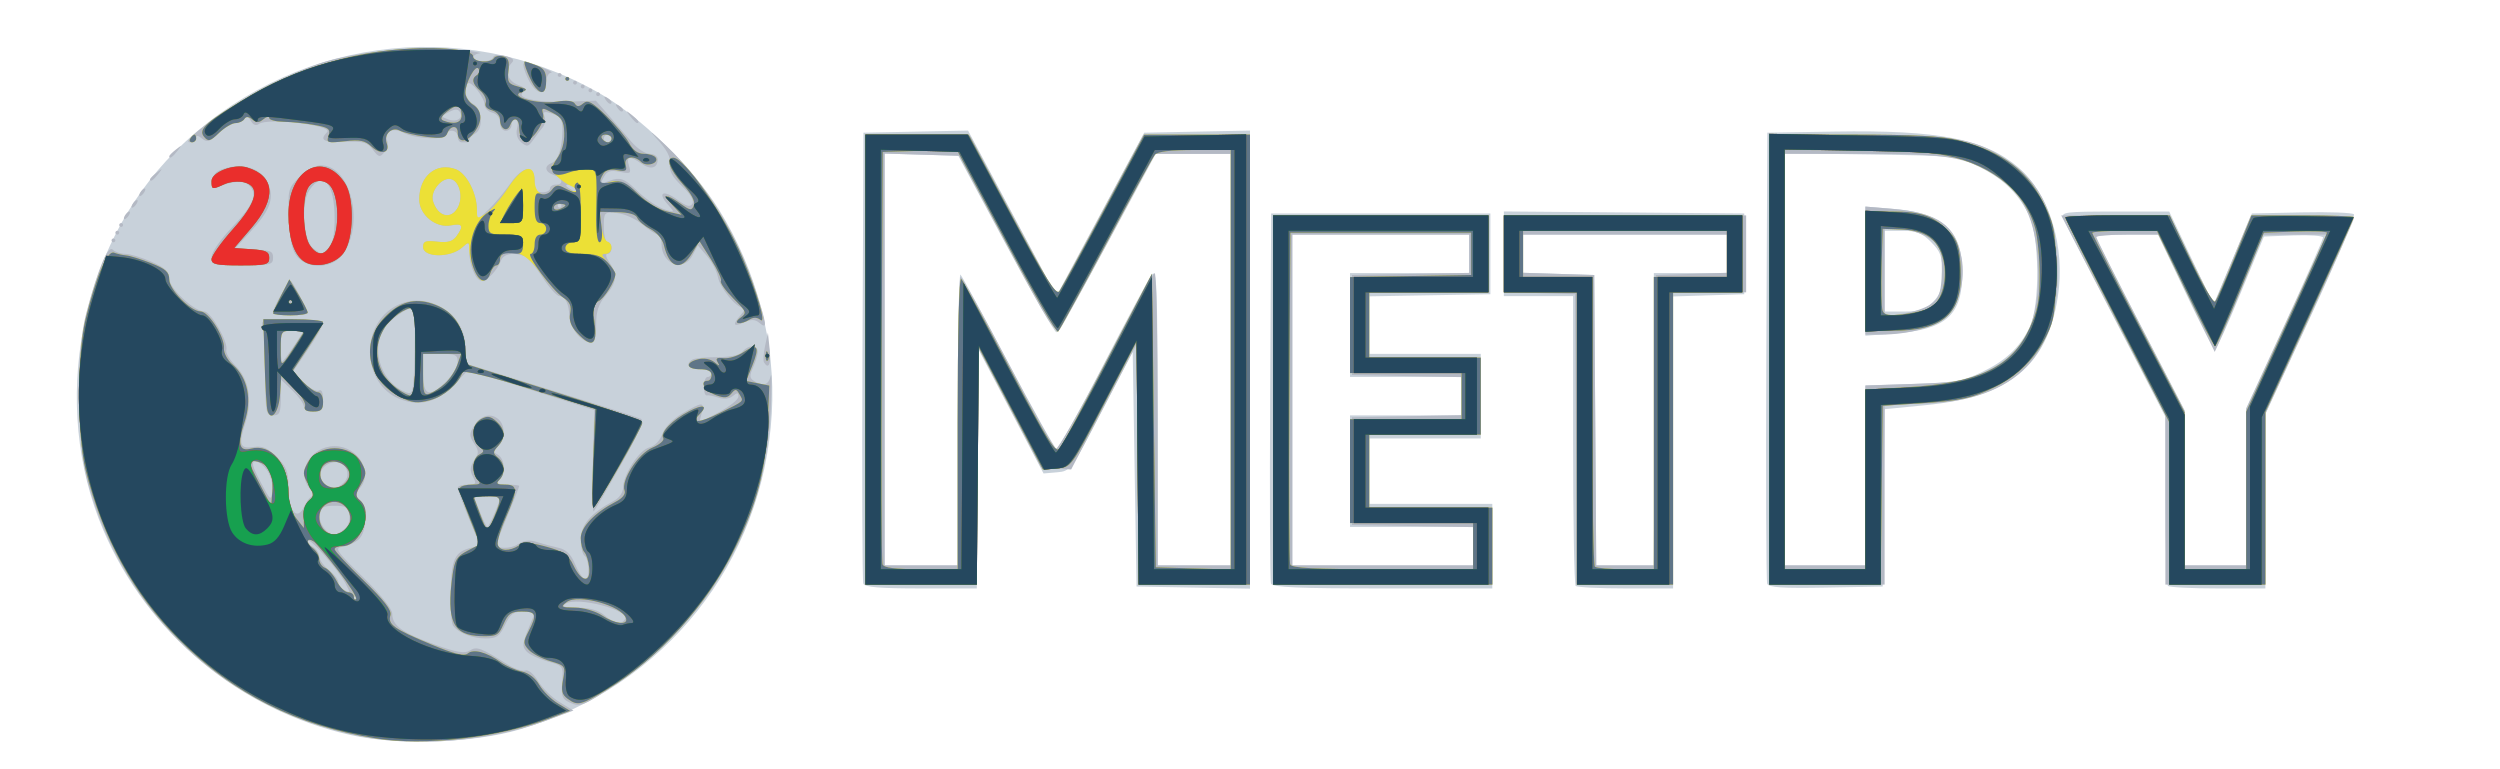 <?xml version="1.0" encoding="UTF-8" standalone="no"?>
<!-- Created with Inkscape (http://www.inkscape.org/) -->

<svg
   version="1.1"
   id="svg2059"
   width="650"
   height="200"
   viewBox="0 0 650 200"
   sodipodi:docname="MetPy.svg"
   inkscape:version="1.2.2 (b0a84865, 2022-12-01)"
   xmlns:inkscape="http://www.inkscape.org/namespaces/inkscape"
   xmlns:sodipodi="http://sodipodi.sourceforge.net/DTD/sodipodi-0.dtd"
   xmlns="http://www.w3.org/2000/svg"
   xmlns:svg="http://www.w3.org/2000/svg">
  <defs
     id="defs2063" />
  <sodipodi:namedview
     id="namedview2061"
     pagecolor="#ffffff"
     bordercolor="#666666"
     borderopacity="1.0"
     inkscape:showpageshadow="2"
     inkscape:pageopacity="0.0"
     inkscape:pagecheckerboard="0"
     inkscape:deskcolor="#d1d1d1"
     showgrid="false"
     inkscape:zoom="1.18"
     inkscape:cx="324.57627"
     inkscape:cy="100"
     inkscape:window-width="729"
     inkscape:window-height="480"
     inkscape:window-x="0"
     inkscape:window-y="25"
     inkscape:window-maximized="0"
     inkscape:current-layer="g2065" />
  <g
     inkscape:groupmode="layer"
     inkscape:label="Image"
     id="g2065">
    <g
       id="g2186">
      <path
         style="fill:#c8d1da"
         d="M 91,191.077 C 62.305,184.648 38.294,164.701 26.834,137.77 12.92,105.073 20.653,64.291 45.471,39.471 74.994,9.947 119.689,3.711 155.628,24.102 c 10.733,6.089 24.382,19.342 31.274,30.365 9.893,15.823 14.828,34.83 13.768,53.033 -2.263,38.869 -27.743,70.872 -65.374,82.109 -12.1,3.613 -31.809,4.267 -44.297,1.469 z M 224.459,151.75 c -0.263,-0.688 -0.361,-27.35 -0.219,-59.25 l 0.26,-58 13.597,-0.277 13.597,-0.277 11.481,21.522 11.481,21.522 L 286.077,55.745 297.5,34.5 311.25,34.222 325,33.944 V 93.499 153.053 L 310.25,152.777 295.5,152.5 295,122 294.5,91.5 286.435,107 c -7.932,15.244 -8.123,15.505 -11.59,15.801 l -3.524,0.301 -8.41,-16.036 L 254.5,91.029 254.236,122.014 253.972,153 h -14.517 c -10.692,0 -14.643,-0.329 -14.995,-1.25 z M 249,108.833 c 0,-20.992 0.327,-37.84 0.726,-37.441 0.399,0.399 5.99,10.7 12.424,22.891 6.434,12.191 12.07,22.282 12.524,22.425 0.454,0.143 5.864,-9.521 12.022,-21.475 C 292.854,83.281 298.577,72.6 299.414,71.5 c 1.371,-1.802 1.525,1.84 1.554,36.75 L 301,147 h 9.5 9.5 V 93.5 40 h -9.752 -9.752 L 287.998,63.155 C 281.124,75.891 275.132,86.353 274.683,86.405 274.233,86.457 268.307,76.15 261.513,63.5 L 249.161,40.5 239.581,40.214 230,39.928 V 93.464 147 h 9.5 9.5 z M 330.458,151.75 c -0.263,-0.688 -0.362,-22.625 -0.219,-48.75 L 330.5,55.5 H 359 387.5 V 66 76.5 L 371.75,76.775 356,77.051 V 84.525 92 h 14.5 14.5 v 11 11 H 370.5 356 v 8.5 8.5 h 16 16 v 11 11 h -28.531 c -21.903,0 -28.643,-0.29 -29.01,-1.25 z M 383,142 v -5 H 367 351 V 122.5 108 h 14.5 14.5 v -5 -5 H 365.5 351 V 84.5 71 h 15.5 15.5 v -5 -5 h -23 -23 v 43 43 h 23.5 23.5 z m 26.667,10.333 C 409.3,151.967 409,134.867 409,114.333 V 77 h -9 -9 V 65.986 54.972 L 422.25,55.236 453.5,55.5 V 66 76.5 l -9.25,0.288 -9.25,0.288 V 115.038 153 h -12.333 c -6.783,0 -12.633,-0.3 -13,-0.667 z M 430,109 V 71 h 9.5 9.5 V 66 61 H 422.5 396 v 4.962 4.962 l 9.25,0.288 9.25,0.288 0.262,37.75 0.262,37.75 H 422.512 430 Z m 29.469,42.777 C 459.201,151.075 459.098,124.4 459.24,92.5 L 459.5,34.5 477,34.206 c 27.006,-0.454 39.099,1.907 47.768,9.328 8.12,6.95 12.288,20.648 10.261,33.714 -2.77,17.853 -12.602,25.942 -34.115,28.068 l -10.879,1.075 -0.268,23.055 L 489.5,152.5 l -14.771,0.277 c -11.266,0.211 -14.887,-0.026 -15.26,-1 z M 485,123.603 v -23.397 l 12.25,-0.372 c 10.617,-0.323 12.983,-0.717 17.75,-2.954 6.317,-2.965 10.029,-6.389 12.656,-11.672 2.843,-5.716 2.652,-24.197 -0.306,-29.72 C 524.29,49.772 520.322,46.092 514,43.101 508.674,40.582 507.796,40.489 486.25,40.167 L 464,39.834 V 93.417 147 h 10.5 10.5 z m 0,-53.105 V 53.707 l 7.659,0.647 C 505.368,55.428 510.2,59.978 510.2,70.87 c 0,11.144 -4.152,14.827 -17.886,15.866 L 485,87.289 Z m 17.545,8.048 C 504.513,76.578 505,75.074 505,70.969 505,66.64 504.547,65.393 502.077,62.923 499.698,60.544 498.302,60 494.577,60 H 490 V 70.5 81 h 5.045 c 4.024,0 5.543,-0.497 7.5,-2.455 z m 61.121,73.788 C 563.3,151.967 563,141.925 563,130.019 V 108.371 L 550.055,83.41 C 542.935,69.682 536.812,57.673 536.448,56.725 535.841,55.142 536.947,55 549.891,55 h 14.105 l 5.752,12.111 5.752,12.111 5,-11.861 5,-11.861 12.919,-0.281 c 7.105,-0.155 13.227,0.07 13.604,0.5 C 612.4,56.148 607.392,67.975 600.894,82 l -11.815,25.5 -0.04,22.75 L 589,153 h -12.333 c -6.783,0 -12.633,-0.3 -13,-0.667 z M 584,126.583 V 106.165 l 10,-21.765 c 5.5,-11.971 10,-22.152 10,-22.625 0,-0.473 -3.461,-0.729 -7.692,-0.568 l -7.692,0.292 -6.058,14.73 c -3.332,8.102 -6.324,14.739 -6.65,14.75 C 575.582,90.991 572.112,84.25 568.197,76 l -7.119,-15 h -8.039 C 548.618,61 545,61.264 545,61.587 c 0,0.323 5.175,10.605 11.5,22.849 L 568,106.698 V 126.849 147 h 8 8 z"
         id="path2200" />
      <path
         style="fill:#b4b9c4"
         d="M 93.633,191.447 C 58.834,184.533 32.218,159.738 22.841,125.5 19.872,114.66 19.65,91.977 22.411,81.5 25.466,69.904 28.061,63.661 29.307,64.907 29.908,65.508 31.378,66 32.573,66 c 1.195,0 4.255,0.921 6.8,2.047 C 42.998,69.65 44,70.607 44,72.463 44,74.937 50.509,81 53.165,81 c 1.657,0 6.292,8.13 5.681,9.964 -0.238,0.713 0.792,2.519 2.288,4.015 3.586,3.586 4.563,9.037 2.677,14.935 -1.853,5.793 -1.49,6.839 2.182,6.3 2.281,-0.335 3.627,0.251 5.976,2.6 C 74.528,121.374 75,122.617 75,126.801 c 0,6.194 2.29,8.852 4.136,4.801 C 79.788,130.171 80.769,129 81.316,129 c 0.547,0 0.25,-0.823 -0.661,-1.829 C 76.796,122.907 80.719,116 87,116 c 6.166,0 10.214,6.896 6.475,11.028 -1.367,1.51 -1.367,1.817 0,2.951 2.118,1.757 1.974,8.31 -0.225,10.275 -0.963,0.86 -2.837,1.717 -4.166,1.905 -2.205,0.311 -1.749,0.995 5.235,7.841 4.67,4.578 7.657,8.316 7.666,9.595 0.022,3.062 2.614,4.943 10.966,7.956 5.739,2.07 7.841,2.435 9.186,1.596 1.84,-1.149 2.82,-0.79 9.743,3.564 1.859,1.17 3.978,1.897 4.709,1.617 0.768,-0.295 2.174,0.88 3.331,2.783 1.101,1.811 3.617,4.267 5.589,5.458 l 3.587,2.165 -7.13,2.643 c -14.415,5.343 -33.743,6.971 -48.334,4.072 z M 93,155.5 c 0,-0.275 -0.225,-0.5 -0.5,-0.5 -0.275,0 -0.5,0.225 -0.5,0.5 0,0.275 0.225,0.5 0.5,0.5 0.275,0 0.5,-0.225 0.5,-0.5 z m -3.126,-3.75 c -1.876,-3.527 -9.132,-11.825 -9.777,-11.18 -0.319,0.319 0.203,1.019 1.161,1.555 0.958,0.536 1.742,1.675 1.742,2.531 0,0.856 1.125,2.441 2.5,3.523 1.375,1.082 2.5,2.571 2.5,3.311 0,1.11 0.923,1.916 2.785,2.432 0.157,0.043 -0.253,-0.934 -0.911,-2.171 z M 89.404,137.694 c 1.098,-0.803 1.653,-2.248 1.441,-3.75 C 90.554,131.883 89.951,131.5 87,131.5 c -2.951,0 -3.554,0.383 -3.845,2.444 C 82.849,136.114 85.043,139 87,139 c 0.34,0 1.421,-0.588 2.404,-1.306 z M 69.55,122.435 C 68.672,121.096 67.282,120 66.46,120 c -1.166,0 -0.891,1.153 1.254,5.25 2.601,4.971 2.766,5.1 3.09,2.435 0.188,-1.548 -0.376,-3.911 -1.254,-5.25 z m 19.877,2.995 c 2.115,-2.115 0.317,-5.683 -2.642,-5.241 -2.989,0.446 -4.51,3.232 -2.854,5.227 1.666,2.008 3.498,2.013 5.496,0.014 z m 58.738,57.254 c -2.007,-0.916 -2.288,-1.664 -1.998,-5.315 0.336,-4.227 0.317,-4.254 -3.895,-5.434 -2.328,-0.652 -4.777,-1.84 -5.441,-2.641 -1.191,-1.435 -1.086,-1.977 1.654,-8.545 0.604,-1.449 0.193,-1.75 -2.393,-1.75 -2.585,0 -3.411,0.603 -4.792,3.5 -1.421,2.981 -2.171,3.5 -5.05,3.5 -3.495,0 -7.194,-1.481 -8.494,-3.4 -0.41,-0.605 -0.669,-4.634 -0.575,-8.954 0.18,-8.316 1.053,-10.165 5.299,-11.231 l 2.338,-0.587 -2.908,-7.052 C 120.309,130.898 119,127.337 119,126.862 119,126.388 120.141,126 121.535,126 c 2.255,0 2.413,-0.229 1.426,-2.072 -0.852,-1.591 -0.775,-2.576 0.33,-4.24 1.256,-1.891 1.25,-2.456 -0.041,-4.428 -1.318,-2.012 -1.301,-2.533 0.157,-4.76 1.761,-2.687 4.456,-3.236 6.392,-1.3 1.685,1.685 1.493,5.312 -0.363,6.852 -1.418,1.176 -1.418,1.379 0,2.172 1.851,1.036 2.063,4.875 0.363,6.575 -0.933,0.933 -0.489,1.2 2,1.2 1.76,0 3.2,0.163 3.2,0.362 0,0.199 -1.35,3.636 -3,7.638 -1.65,4.001 -3,7.39 -3,7.531 0,1.199 3.745,1.211 5.566,0.018 1.657,-1.085 3.061,-1.252 5.109,-0.605 1.554,0.49 4.06,1.161 5.569,1.492 1.888,0.413 3.182,1.648 4.148,3.961 1.947,4.659 3.608,5.453 3.608,1.723 0,-1.65 -0.45,-3.278 -1,-3.618 -0.55,-0.34 -1,-2.279 -1,-4.309 3e-5,-3.754 2.668,-6.822 8.75,-10.063 1.238,-0.659 2.25,-2.134 2.25,-3.277 0,-3.393 4.181,-9.858 6.8,-10.516 1.451,-0.364 2.793,-1.74 3.403,-3.487 0.61,-1.749 2.674,-3.863 5.239,-5.367 5.257,-3.081 5.747,-3.085 4.983,-0.04 l -0.613,2.441 5.085,-2.691 c 2.797,-1.48 5.089,-3.309 5.094,-4.064 0.007,-1.086 -0.294,-1.121 -1.444,-0.167 -0.901,0.748 -2.325,0.909 -3.75,0.424 -1.264,-0.429 -2.635,-0.692 -3.048,-0.583 C 183.338,102.911 183,101.875 183,100.5 c 0,-1.375 0.45,-2.5 1,-2.5 0.55,0 1,-0.45 1,-1 0,-0.55 -1.35,-1 -3,-1 -2.958,0 -3.969,-1.283 -1.98,-2.512 0.561,-0.347 3.458,-0.63 6.437,-0.63 3.475,0 5.842,-0.512 6.602,-1.429 1.539,-1.854 3.941,-1.839 3.941,0.024 0,0.799 -0.537,2.631 -1.193,4.072 -0.973,2.135 -0.927,2.787 0.25,3.532 2.372,1.501 3.774,1.077 4.319,-1.306 0.283,-1.238 0.302,2.565 0.041,8.451 -0.784,17.688 -5.356,31.877 -14.918,46.299 -5.974,9.009 -16.061,19.164 -24.999,25.167 -8.783,5.898 -9.642,6.248 -12.336,5.018 z m 14.309,-21.642 c 1.477,-2.391 -12.446,-6.04 -15.474,-4.056 -1.097,0.719 -0.254,0.987 3.139,0.998 3.129,0.01 5.408,0.656 7,1.982 2.605,2.17 4.431,2.538 5.334,1.076 z M 128.551,133.532 C 130.474,128.93 130.505,129 126.58,129 h -3.42 l 1.571,4 c 0.864,2.2 1.751,4 1.971,4 0.22,0 1.051,-1.561 1.848,-3.468 z M 225,93.472 V 34.944 l 13.674,0.278 13.674,0.278 6.428,12 c 3.535,6.6 8.567,15.977 11.181,20.837 l 4.753,8.837 L 286.001,56.087 297.292,35 H 311.146 325 V 93.5 152 H 310.514 296.028 L 295.764,120.75 295.5,89.5 287,105.784 278.5,122.067 274.568,121.784 270.636,121.5 262.568,106.115 254.5,90.73 254.236,121.365 253.971,152 H 239.486 225 Z M 249,109.5 c 0,-20.625 0.338,-37.49 0.75,-37.477 0.412,0.013 5.953,9.997 12.311,22.187 6.359,12.19 11.984,22.298 12.5,22.462 0.516,0.164 6.328,-10.045 12.914,-22.687 C 294.062,81.343 299.799,71 300.225,71 300.651,71 301,88.1 301,109 v 38 h 9.5 9.5 V 93.5 40 h -9.864 -9.864 l -11.679,21.868 c -6.424,12.027 -12.257,22.658 -12.964,23.624 -1.129,1.544 -2.794,-1.066 -13.789,-21.618 L 249.335,40.5 239.668,40.214 230,39.928 V 93.464 147 h 9.5 9.5 z M 331,104 V 56 h 28 28 V 66 76 H 371.5 356 v 8.5 8.5 h 14.5 14.5 v 10 10 H 370.5 356 v 9.5 9.5 h 16 16 v 10 10 H 359.5 331 Z m 52,38.025 v -4.975 L 367.25,136.775 351.5,136.5 v -14 -14 l 14.25,-0.277 14.25,-0.277 V 103 98.055 L 365.75,97.777 351.5,97.5 v -13 -13 L 366.75,71.224 382,70.948 V 65.974 61 h -23 -23 v 43 43 H 359.5 383 Z M 409.762,114.25 409.5,76.5 400.25,76.212 391,75.925 V 65.962 56 h 31.5 31.5 v 10 10 h -9.5 -9.5 v 38 38 h -12.488 -12.488 z m 20.476,-5 L 430.5,71.5 439.75,71.212 449,70.925 V 65.962 61 H 422.5 396 v 4.962 4.962 l 9.25,0.288 9.25,0.288 0.262,37.75 0.262,37.75 H 422.5 429.976 Z M 460,93.5 V 35 h 22.29 c 24.924,0 30.806,0.928 38.932,6.142 C 530.853,47.323 535,56.36 535,71.171 c 0,22.385 -12.386,33.782 -36.75,33.817 L 490,105 v 23.5 23.5 h -15 -15 z m 25,30.118 v -23.382 l 12.75,-0.43 c 11.406,-0.385 13.363,-0.725 18.57,-3.224 10.341,-4.964 14.235,-13.126 13.505,-28.309 C 529.291,57.175 525.927,50.187 519,45.788 511.058,40.744 506.599,40 484.318,40 H 464 V 93.5 147 h 10.5 10.5 z m 0,-53.263 V 53.71 l 6.866,0.576 c 12.012,1.007 16.582,4.228 18.148,12.788 1.035,5.659 -0.607,12.162 -3.855,15.275 C 503.308,85.079 496.166,87 488.864,87 H 485 Z m 17,8.738 c 1.968,-1.412 2.566,-2.823 2.812,-6.628 0.172,-2.658 0.053,-5.867 -0.264,-7.131 -0.682,-2.716 -4.739,-5.022 -10.443,-5.934 L 490,58.744 v 11.741 11.741 l 4.75,-0.67 c 2.612,-0.368 5.875,-1.477 7.25,-2.464 z m 61,50.805 V 107.797 L 557.633,97.649 C 554.682,92.067 548.586,80.412 544.086,71.75 L 535.906,56 h 14.039 14.039 l 5.821,11.61 5.821,11.61 L 580.433,67.61 585.241,56 h 13.38 C 605.979,56 612,56.35 612,56.777 c 0,0.428 -5.171,12.015 -11.492,25.75 L 589.016,107.5 589.008,129.75 589,152 h -13 -13 z m 21,-3.229 V 106.339 L 594.433,83.67 604.866,61 596.683,61.014 588.5,61.028 584.58,70.764 C 582.424,76.119 579.574,82.975 578.246,86 L 575.831,91.5 568.489,76.25 561.147,61 h -8.073 C 548.633,61 545,61.293 545,61.651 c 0,0.358 5.175,10.669 11.5,22.913 L 568,106.826 V 126.913 147 h 8 8 z M 154.149,120.058 154.5,106.616 l -16.37,-5.224 -16.37,-5.224 -3.639,3.826 c -4.414,4.64 -9.162,5.852 -14.382,3.671 -9.293,-3.883 -10.232,-18.25 -1.55,-23.697 7.918,-4.967 18.809,0.977 18.811,10.268 l 10e-4,4.265 22.249,6.898 c 12.237,3.794 22.781,7.17 23.432,7.503 0.794,0.405 -0.946,4.371 -5.292,12.06 -3.562,6.301 -6.727,11.7 -7.034,11.997 -0.307,0.298 -0.401,-5.507 -0.208,-12.9 z M 107.627,80.294 c -1.052,-1.052 -6.734,3.013 -8.216,5.878 -2.889,5.587 0.186,13.57 6.089,15.804 1.915,0.725 2.012,0.289 2.284,-10.242 0.156,-6.05 0.086,-11.198 -0.157,-11.44 z m 8.45,18.783 C 117.685,97.469 119,95.219 119,94.077 119,92.282 118.389,92 114.5,92 H 110 v 5 c 0,5.99 1.613,6.541 6.077,2.077 z M 68.986,97.75 C 68.979,92.112 68.701,86.487 68.37,85.25 67.781,83.052 67.954,83 75.883,83 80.909,83 84,83.402 84,84.055 c 0,0.58 -1.776,3.669 -3.946,6.865 l -3.946,5.81 2.864,2.744 c 1.575,1.509 3.351,2.443 3.946,2.076 C 83.604,101.127 84,102.003 84,103.941 84,106.537 83.622,107 81.5,107 80.103,107 79,106.421 79,105.687 79,104.965 77.65,103.081 76,101.5 l -3,-2.874 v 4.687 C 73,107.333 72.716,108 71,108 69.131,108 68.999,107.329 68.986,97.75 Z M 76.381,90 79.028,86 H 76.014 C 73.164,86 73,86.218 73,90 c 0,2.2 0.165,4 0.367,4 0.202,0 1.558,-1.8 3.014,-4 z m 122.258,4.225 c -0.263,-0.426 -0.141,-2.339 0.273,-4.25 L 199.663,86.5 l 0.445,4.25 c 0.405,3.873 -0.256,5.438 -1.469,3.475 z M 149.75,86.53 C 148.787,85.207 148,83.233 148,82.144 148,79.171 146.943,77 145.497,77 c -0.709,0 -2.707,-2.21 -4.44,-4.911 -1.733,-2.701 -3.842,-5.176 -4.686,-5.5 -2.823,-1.083 -5.427,-0.605 -6.088,1.117 C 129.292,70.288 126.716,73 125.253,73 123.713,73 122,68.935 122,65.28 122,62.848 121.89,62.789 120.197,64.322 117.126,67.101 110,67.016 110,64.201 c 0,-1.483 0.644,-1.724 3.669,-1.371 2.735,0.319 4.008,-0.035 5,-1.392 1.994,-2.727 1.629,-3.448 -1.435,-2.835 C 113.322,59.386 109,55.848 109,51.862 c 0,-6.127 4.45,-9.782 9.548,-7.843 C 121.336,45.078 124,50.276 124,54.655 v 2.719 l 2.981,-2.856 c 1.64,-1.571 4.176,-4.58 5.636,-6.687 C 135.917,43.07 139,42.668 139,47 c 0,2.333 0.444,3 2,3 1.1,0 2,-0.45 2,-1 0,-0.55 0.675,-1 1.5,-1 2.187,0 1.835,-1.759 -0.5,-2.5 -2.319,-0.736 -2.625,-2.323 -0.599,-3.101 1.68,-0.645 2.709,-3.665 2.838,-8.328 0.069,-2.506 -0.422,-3.631 -1.822,-4.18 -2.891,-1.133 -3.407,-1.031 -2.798,0.557 0.306,0.797 0.051,2.034 -0.565,2.75 -0.617,0.716 -1.732,2.184 -2.479,3.264 -1.179,1.704 -1.578,1.779 -3.03,0.574 -1.09,-0.905 -1.469,-2.197 -1.089,-3.712 C 134.779,32.031 134.586,31 134.019,31 133.459,31 133,31.675 133,32.5 c 0,0.825 -0.675,1.5 -1.5,1.5 -0.856,0 -1.5,-0.899 -1.5,-2.094 0,-1.253 -0.803,-2.304 -2,-2.617 -1.1,-0.288 -2,-1.187 -2,-1.999 0,-1.897 -3.535,-6.423 -4.367,-5.591 C 120.315,23.018 121.077,25.971 123,27 c 2.366,1.266 2.753,6.479 0.571,7.7 -0.786,0.44 -1.461,1.137 -1.5,1.55 C 122.032,36.663 121.775,37 121.5,37 c -0.275,0 -0.95,0 -1.5,0 -0.55,0 -1,-0.675 -1,-1.5 0,-0.825 -0.675,-1.5 -1.5,-1.5 -0.825,0 -1.5,0.45 -1.5,1 0,1.48 -8.109,1.146 -10.997,-0.453 -2.796,-1.547 -5.262,-0.386 -4.332,2.039 0.304,0.792 -0.032,2.144 -0.746,3.005 -1.16,1.398 -1.48,1.325 -2.999,-0.688 C 95.472,36.974 94.416,36.681 89.613,36.876 84.104,37.099 82.947,36.453 85.063,34.337 86.799,32.601 69.547,30.546 67.331,32.225 66.581,32.793 65.823,32.507 65.219,31.427 64.579,30.283 64.053,30.105 63.579,30.872 63.196,31.492 62.146,32 61.246,32 c -0.9,0 -2.882,1.194 -4.405,2.652 -2.312,2.215 -3.022,2.442 -4.305,1.378 C 51.491,35.163 51,35.114 51,35.878 51,36.495 50.244,37 49.32,37 46.602,37 59.747,27.379 69,22.596 73.675,20.179 80.516,17.278 84.202,16.148 93.34,13.348 109.672,11.812 119,12.874 c 4.125,0.47 6.713,0.915 5.75,0.99 C 123.787,13.939 123,14.45 123,15 c 0,1.35 4.74,1.281 5.192,-0.075 0.219,-0.658 1.445,-0.803 3.157,-0.373 1.993,0.5 2.489,1.011 1.725,1.775 -1.946,1.946 -1.164,4.688 1.643,5.755 1.865,0.709 2.326,1.274 1.472,1.802 -2.443,1.51 3.232,2.827 11.025,2.558 l 7.713,-0.266 3.287,3.758 c 1.808,2.067 4.484,5.177 5.947,6.912 C 165.623,38.58 167.76,40 168.91,40 170.063,40 171,40.646 171,41.441 c 0,2.314 -1.823,2.797 -4.221,1.117 -3.048,-2.135 -4.04,-1.954 -3.232,0.59 0.621,1.957 0.407,2.093 -2.413,1.529 -2.44,-0.488 -3.316,-0.205 -4.142,1.338 -0.965,1.803 -0.839,1.878 1.602,0.95 2.483,-0.944 3.812,-0.522 6.415,2.036 2.76,2.713 5.929,4.901 7.991,5.518 2.491,0.745 2.493,0.74 0.589,-1.391 -2.765,-3.096 -1.095,-3.877 2.541,-1.188 2.375,1.756 3.291,1.997 3.893,1.023 0.507,-0.821 -0.451,-2.442 -2.697,-4.56 -2.53,-2.386 -3.395,-3.974 -3.156,-5.796 0.238,-1.813 -0.778,-3.702 -3.662,-6.807 C 168.313,33.434 169.58,34.425 173.323,38 c 10.502,10.031 18.316,22.704 23.175,37.59 2.913,8.925 3.051,10.11 0.973,8.385 -1.17,-0.971 -2.111,-1.005 -4,-0.144 -2.868,1.307 -3.161,0.589 -0.815,-2.003 C 193.579,80.808 193.818,80 193.195,80 c -1.826,0 -5.958,-5.06 -6.55,-8.023 -0.303,-1.516 -1.598,-3.973 -2.878,-5.461 l -2.327,-2.706 -1.389,2.595 C 177.682,70.832 172,68.732 172,63.429 172,62.093 171.585,61 171.077,61 c -0.508,0 -2.337,-1.19 -4.066,-2.644 -1.729,-1.455 -4.687,-2.783 -6.577,-2.952 C 157.049,55.1 157,55.152 157,59.048 157,61.222 157.45,63 158,63 c 0.55,0 1,0.675 1,1.5 0,0.825 -0.476,1.5 -1.057,1.5 -0.592,0 -0.373,0.977 0.5,2.223 2.175,3.105 1.95,5.157 -0.943,8.595 -1.875,2.228 -2.5,4.123 -2.5,7.577 0,3.732 -0.332,4.6 -1.75,4.574 -0.963,-0.017 -2.538,-1.114 -3.5,-2.438 z M 119.05,53.907 c 1.365,-2.551 0.522,-6.473 -1.564,-7.274 -2.35,-0.902 -5.732,3.008 -4.902,5.668 1.271,4.075 4.69,4.924 6.466,1.606 z M 146,53.5 c 0,-0.275 -0.225,-0.5 -0.5,-0.5 -0.275,0 -0.5,0.225 -0.5,0.5 0,0.275 0.225,0.5 0.5,0.5 0.275,0 0.5,-0.225 0.5,-0.5 z m 3.5,-4.5 c -0.34,-0.55 -1.154,-0.993 -1.809,-0.985 C 146.975,48.025 147.099,48.418 148,49 c 1.921,1.242 2.267,1.242 1.5,0 z M 159,36 c 0,-0.55 -0.45,-1 -1,-1 -0.55,0 -1,0.45 -1,1 0,0.55 0.45,1 1,1 0.55,0 1,-0.45 1,-1 z m -39.448,-6.916 c -0.482,-0.78 -1.289,-0.76 -2.841,0.07 -2.114,1.132 -2.119,1.177 -0.189,1.889 2.249,0.829 4.038,-0.327 3.03,-1.959 z M 71,81.057 C 71,80.005 74.981,73 75.578,73 76.011,73 80,80.632 80,81.46 80,81.757 77.975,82 75.5,82 73.025,82 71,81.576 71,81.057 Z M 55,66.84 c 0,-1.252 2.311,-4.583 5.5,-7.926 5.615,-5.886 6.654,-8.712 4.013,-10.904 -1.384,-1.149 -3.895,-0.953 -8.008,0.626 -1.331,0.511 -1.61,0.147 -1.343,-1.746 0.256,-1.812 1.225,-2.61 4.004,-3.297 4.944,-1.222 9.375,0.652 10.73,4.538 1.349,3.87 0.193,6.732 -4.996,12.36 L 60.745,65 h 5.127 C 70.333,65 71,65.26 71,67 c 0,1.833 -0.667,2 -8,2 -7.53,0 -8,-0.127 -8,-2.16 z m 22.408,0.058 C 75.962,65.301 75.42,62.906 75.148,56.926 74.801,49.29 74.881,48.965 77.818,46.028 79.649,44.197 81.883,43 83.469,43 c 7.869,0 11.509,15.674 5.433,23.399 -2.657,3.378 -8.652,3.639 -11.493,0.5 z m 8.021,-2.47 C 86.508,63.35 87,60.979 87,56.863 c 0,-9.346 -3.06,-12.754 -6.6,-7.351 -2.244,3.425 -1.511,13.203 1.136,15.138 2.265,1.656 2,1.671 3.893,-0.221 z M 29,62.5 C 29,62.225 29.225,62 29.5,62 29.775,62 30,62.225 30,62.5 30,62.775 29.775,63 29.5,63 29.225,63 29,62.775 29,62.5 Z m 1,-2 C 30,60.225 30.225,60 30.5,60 30.775,60 31,60.225 31,60.5 31,60.775 30.775,61 30.5,61 30.225,61 30,60.775 30,60.5 Z m 1,-2 C 31,58.225 31.225,58 31.5,58 31.775,58 32,58.225 32,58.5 32,58.775 31.775,59 31.5,59 31.225,59 31,58.775 31,58.5 Z M 32.5,56 c 0.34,-0.55 0.843,-1 1.118,-1 0.275,0 0.222,0.45 -0.118,1 -0.34,0.55 -0.843,1 -1.118,1 -0.275,0 -0.222,-0.45 0.118,-1 z m 2,-3 c 0.34,-0.55 0.843,-1 1.118,-1 0.275,0 0.222,0.45 -0.118,1 -0.34,0.55 -0.843,1 -1.118,1 -0.275,0 -0.222,-0.45 0.118,-1 z m 2,-3 c 0.34,-0.55 0.843,-1 1.118,-1 0.275,0 0.222,0.45 -0.118,1 -0.34,0.55 -0.843,1 -1.118,1 -0.275,0 -0.222,-0.45 0.118,-1 z M 39,46.622 c 0,-0.208 0.787,-0.995 1.75,-1.75 C 42.336,43.629 42.371,43.664 41.128,45.25 39.821,46.916 39,47.445 39,46.622 Z m 5,-6 c 0,-0.208 0.787,-0.995 1.75,-1.75 C 47.336,37.629 47.371,37.664 46.128,39.25 44.821,40.916 44,41.445 44,40.622 Z M 163.872,30.25 C 162.629,28.664 162.664,28.629 164.25,29.872 165.916,31.179 166.445,32 165.622,32 c -0.208,0 -0.995,-0.787 -1.75,-1.75 z m -3.468,-2.405 c -0.442,-0.715 -0.274,-0.883 0.441,-0.441 C 161.998,28.117 162.393,29 161.559,29 c -0.243,0 -0.762,-0.52 -1.155,-1.155 z m -3,-2 c -0.442,-0.715 -0.274,-0.883 0.441,-0.441 0.635,0.392 1.155,0.912 1.155,1.155 0,0.834 -0.883,0.439 -1.595,-0.714 z M 155,24.5 c 0,-0.275 0.225,-0.5 0.5,-0.5 0.275,0 0.5,0.225 0.5,0.5 0,0.275 -0.225,0.5 -0.5,0.5 -0.275,0 -0.5,-0.225 -0.5,-0.5 z m -17.695,-3.987 c -0.915,-1.918 -1.431,-3.72 -1.147,-4.004 0.284,-0.284 2.277,0.129 4.429,0.917 2.152,0.788 3.35,1.465 2.663,1.504 C 142.562,18.968 142,20.125 142,21.5 c 0,3.695 -2.737,3.12 -4.695,-0.987 z M 153,23.5 c 0,-0.275 0.225,-0.5 0.5,-0.5 0.275,0 0.5,0.225 0.5,0.5 0,0.275 -0.225,0.5 -0.5,0.5 -0.275,0 -0.5,-0.225 -0.5,-0.5 z m -2,-1 c 0,-0.275 0.225,-0.5 0.5,-0.5 0.275,0 0.5,0.225 0.5,0.5 0,0.275 -0.225,0.5 -0.5,0.5 -0.275,0 -0.5,-0.225 -0.5,-0.5 z m -2,-1 c 0,-0.275 0.225,-0.5 0.5,-0.5 0.275,0 0.5,0.225 0.5,0.5 0,0.275 -0.225,0.5 -0.5,0.5 -0.275,0 -0.5,-0.225 -0.5,-0.5 z m -2,-1 c 0,-0.275 0.225,-0.5 0.5,-0.5 0.275,0 0.5,0.225 0.5,0.5 0,0.275 -0.225,0.5 -0.5,0.5 -0.275,0 -0.5,-0.225 -0.5,-0.5 z m -2,-1 c 0,-0.275 0.225,-0.5 0.5,-0.5 0.275,0 0.5,0.225 0.5,0.5 0,0.275 -0.225,0.5 -0.5,0.5 -0.275,0 -0.5,-0.225 -0.5,-0.5 z"
         id="path2198" />
      <path
         style="fill:#ece036"
         d="M 97.814,191.991 C 77.211,188.718 60.652,180.393 46.409,166.15 34.696,154.437 26.674,139.834 22.285,122.237 20.046,113.263 20.038,92.027 22.269,82.95 25.018,71.765 27.898,65.023 29.641,65.692 c 0.844,0.324 2.283,0.646 3.197,0.716 0.914,0.07 3.8,0.968 6.412,1.995 3.811,1.499 4.75,2.338 4.75,4.246 0,2.662 5.509,8.274 8.168,8.321 2.086,0.037 6.296,6.684 6.058,9.565 -0.099,1.193 0.897,3.08 2.241,4.249 3.963,3.446 5.098,8.996 3.081,15.069 -1.862,5.607 -1.373,7.595 1.672,6.798 C 70.475,115.278 75,120.548 75,128.043 c 0,2.628 0.731,5.071 2,6.685 l 2,2.543 v -3.012 c 0,-1.657 0.639,-3.543 1.421,-4.192 1.221,-1.014 1.186,-1.591 -0.25,-4.111 -1.502,-2.636 -1.519,-3.203 -0.171,-5.622 2.813,-5.046 11.187,-5.046 14,0 1.349,2.419 1.331,2.986 -0.171,5.622 -1.436,2.52 -1.471,3.097 -0.25,4.111 C 97.227,133.093 93.809,142 89,142 c -1.1,0 -2,0.358 -2,0.795 0,0.437 3.39,4.085 7.534,8.106 5.38,5.221 7.375,7.812 6.977,9.064 -0.751,2.368 0.904,3.553 10.575,7.571 6.038,2.508 8.596,3.143 9.535,2.364 1.51,-1.253 4.813,-0.387 8.545,2.24 1.466,1.032 3.954,2.135 5.528,2.449 1.738,0.348 3.515,1.71 4.526,3.471 0.915,1.594 3.081,3.76 4.813,4.814 l 3.149,1.915 -5.773,2.16 c -13.056,4.885 -32.064,7.034 -44.595,5.043 z m -9.908,-43.66 c -2.896,-3.757 -5.733,-7.144 -6.306,-7.527 -1.837,-1.226 -2.164,0.31 -0.348,1.638 C 82.213,143.145 83,144.472 83,145.392 c 0,0.919 0.692,1.937 1.537,2.261 0.845,0.324 2.207,1.885 3.026,3.469 C 88.381,152.705 89.715,154 90.526,154 91.337,154 92,154.525 92,155.167 c 0,0.642 0.263,0.903 0.585,0.581 0.322,-0.322 -1.784,-3.659 -4.679,-7.417 z M 89.8,137.8 c 3.394,-3.394 -0.597,-9.049 -4.8,-6.8 -3.53,1.889 -2.002,8 2,8 0.88,0 2.14,-0.54 2.8,-1.2 z M 70.023,122.042 C 69.076,120.274 65,119.049 65,120.533 c 0,0.293 1.238,2.881 2.75,5.75 l 2.75,5.217 0.308,-3.708 c 0.169,-2.039 -0.184,-4.627 -0.785,-5.75 z m 20.317,2.791 c 0.755,-1.204 0.68,-2.105 -0.27,-3.25 -1.9,-2.29 -5.798,-2.015 -6.585,0.464 -1.36,4.286 4.438,6.643 6.855,2.786 z m 57.21,56.826 c -1.452,-1.062 -1.692,-2.09 -1.155,-4.949 0.663,-3.532 0.591,-3.635 -3.343,-4.814 -2.211,-0.662 -4.735,-1.994 -5.608,-2.96 -1.447,-1.599 -1.448,-2.027 -0.016,-4.797 2.253,-4.358 1.988,-5.141 -1.747,-5.141 -2.785,0 -3.55,0.523 -4.75,3.25 -1.315,2.989 -1.786,3.242 -5.849,3.151 -7.313,-0.163 -9.071,-3.901 -7.439,-15.811 0.546,-3.984 1.132,-4.945 3.901,-6.39 l 3.258,-1.701 -2.796,-7 c -1.538,-3.85 -2.592,-7.338 -2.342,-7.75 0.25,-0.412 1.643,-0.75 3.095,-0.75 2.054,0 2.374,-0.267 1.441,-1.2 -1.7,-1.7 -1.488,-5.539 0.363,-6.575 1.418,-0.793 1.418,-0.996 0,-2.172 -2.239,-1.858 -1.952,-5.774 0.52,-7.097 1.662,-0.889 2.471,-0.764 4,0.62 2.312,2.093 2.44,4.189 0.392,6.453 -1.367,1.51 -1.367,1.817 0,2.951 1.829,1.518 1.977,4.169 0.325,5.821 -0.933,0.933 -0.6,1.2 1.5,1.2 3.394,0 3.42,1.316 0.168,8.668 -1.392,3.149 -2.307,6.311 -2.031,7.029 0.62,1.616 2.992,1.677 5.452,0.141 1.442,-0.9 3.075,-0.828 7.236,0.322 4.492,1.241 5.645,2.048 7.018,4.913 2.08,4.339 4.48,4.594 4.039,0.428 -0.175,-1.65 -0.737,-3.428 -1.25,-3.95 C 151.419,143.028 151,141.38 151,139.889 c 0,-2.842 3.633,-6.613 9.085,-9.433 1.73,-0.895 2.636,-2.019 2.31,-2.867 -1.011,-2.634 3.503,-9.649 7.203,-11.195 1.915,-0.8 3.194,-1.919 2.843,-2.487 -0.884,-1.43 2.326,-4.746 6.808,-7.033 3.675,-1.876 4.913,-1.436 2.567,0.91 -2.387,2.387 0.045,2.204 5.295,-0.397 6.647,-3.293 6.25,-2.918 5.155,-4.875 -0.799,-1.427 -1.073,-1.45 -2.13,-0.176 -0.975,1.175 -1.795,1.242 -4.175,0.344 C 183.19,101.633 181.786,99 184,99 c 0.55,0 1,-0.675 1,-1.5 0,-1 -1,-1.5 -3,-1.5 -3.643,0 -3.966,-1.72 -0.487,-2.593 1.51,-0.379 3.183,-0.087 4.192,0.731 1.361,1.104 1.527,1.109 0.875,0.025 -0.595,-0.989 -0.189,-1.26 1.558,-1.042 1.299,0.162 3.614,-0.535 5.144,-1.549 3.682,-2.441 4.315,-1.519 2.342,3.41 l -1.627,4.066 3.01,0.602 3.01,0.602 -0.423,10.123 c -0.493,11.796 -2.825,20.61 -8.501,32.127 -7.335,14.884 -19.672,28.512 -33.264,36.746 -6.866,4.159 -7.638,4.34 -10.278,2.41 z M 162.761,160.75 c -1.06,-3.267 -12.506,-6.415 -15.388,-4.232 -1.719,1.302 -1.543,1.422 2.127,1.457 2.26,0.022 5.305,0.902 7,2.025 3.372,2.233 6.879,2.653 6.261,0.75 z m -34.275,-26.372 C 130.586,129.353 130.459,129 126.548,129 h -3.452 l 1.668,4.5 c 0.917,2.475 1.79,4.5 1.939,4.5 0.149,0 0.952,-1.63 1.784,-3.622 z M 225,93.5 V 35 h 13.427 13.427 l 11.267,21.095 c 8.846,16.562 11.494,20.778 12.323,19.623 C 276.025,74.908 281.225,65.421 287,54.635 L 297.5,35.023 311.25,35.012 325,35 V 93.5 152 H 310.514 296.028 L 295.764,120.429 295.5,88.858 287,105.179 c -8.479,16.281 -8.509,16.322 -12.161,16.626 l -3.661,0.305 -8.566,-16.305 L 254.046,89.5 254.023,120.75 254,152 H 239.5 225 Z m 24,16.3 c 0,-23.709 0.355,-37.84 0.935,-37.25 0.514,0.522 6.215,11.021 12.668,23.33 10.274,19.597 11.892,22.163 13.009,20.636 0.701,-0.959 6.363,-11.553 12.582,-23.542 L 299.5,71.177 300,109.338 300.5,147.5 l 9.75,0.286 9.75,0.286 V 93.536 39 h -9.378 c -6.305,0 -9.703,0.41 -10.372,1.25 -0.547,0.688 -6.283,11.15 -12.747,23.25 -6.464,12.1 -12.049,22.33 -12.412,22.734 -0.363,0.403 -6.435,-10.075 -13.495,-23.285 L 248.761,38.93 239.131,39.215 229.5,39.5 l -0.26,53 c -0.143,29.15 -0.045,53.562 0.219,54.25 0.337,0.879 3.307,1.25 10.01,1.25 H 249 Z M 331,104 V 56 h 28 28 V 66 76 H 371.5 356 v 8.5 8.5 h 14.5 14.5 v 10 10 H 370.5 356 v 9.5 9.5 h 16 16 v 10 10 H 359.5 331 Z m 52,38 v -6 H 367 351 V 122.5 109 h 14.5 14.5 v -6 -6 H 365.5 351 V 84.525 72.051 L 366.75,71.775 382.5,71.5 V 66 60.5 H 359 335.5 l -0.261,42.5 c -0.144,23.375 -0.045,43.062 0.219,43.75 0.365,0.951 6.108,1.25 24.011,1.25 H 383 Z m 27,-28 V 76 H 400.5 391 V 66 56 h 31 31 v 10 10 h -9 -9 v 38 38 H 422.5 410 Z m 20,-4 V 72 h 9.5 9.5 V 66 60 H 422.5 396 v 6 6 h 9 9 v 37.333 c 0,20.533 0.3,37.633 0.667,38 0.367,0.367 3.967,0.667 8,0.667 H 430 Z M 460,93.5 V 35 h 21.79 c 16.112,0 23.286,0.39 27.53,1.495 11.677,3.042 18.175,8.073 22.597,17.499 2.316,4.938 2.58,6.693 2.553,17.006 -0.026,9.88 -0.348,12.148 -2.29,16.101 -2.901,5.906 -7.404,10.481 -13.132,13.341 -6.229,3.111 -9.052,3.737 -20.047,4.445 L 489.5,105.5 489.232,128.75 488.963,152 H 474.482 460 Z m 25,31.153 v -23.347 l 10.75,-0.623 c 18.705,-1.085 27.327,-5.24 31.986,-15.417 2.074,-4.53 2.563,-7.136 2.568,-13.681 0.003,-4.447 -0.526,-9.978 -1.176,-12.293 C 526.264,49.096 516.657,41.873 503.5,40.024 499.65,39.482 489.188,39.031 480.25,39.02 L 464,39 V 93.5 148 H 474.5 485 Z M 485,70.5 V 55 h 7.05 c 7.624,0 10.967,1.222 14.92,5.454 2.017,2.159 2.531,3.873 2.803,9.345 C 510.355,81.501 505.429,86 492.032,86 H 485 Z m 16.936,9.534 c 3.064,-1.64 4.649,-8.137 3.181,-13.038 -1.494,-4.987 -4.637,-7.116 -10.82,-7.33 L 489.5,59.5 l -0.288,9.929 c -0.159,5.461 -0.037,10.585 0.271,11.387 0.431,1.122 1.7,1.323 5.51,0.872 2.723,-0.322 5.847,-1.066 6.944,-1.653 z M 564,130.884 V 109.769 L 550.5,83.518 C 543.075,69.08 537,56.982 537,56.634 537,56.285 543.106,56 550.569,56 h 13.569 l 5.491,11.64 c 3.02,6.402 5.859,11.24 6.31,10.75 C 576.39,77.901 578.704,72.662 581.08,66.75 L 585.401,56 h 13.299 C 606.015,56 612,56.203 612,56.452 612,56.7 606.825,68.197 600.5,82 L 589,107.096 V 129.548 152 H 576.5 564 Z m 20,-3.342 v -20.458 l 10.5,-22.99 c 5.775,-12.645 10.5,-23.257 10.5,-23.583 0,-0.326 -3.69,-0.461 -8.2,-0.302 L 588.6,60.5 582.55,75.243 c -3.328,8.109 -6.309,14.746 -6.625,14.75 C 575.608,89.997 572.072,83.25 568.066,75 l -7.283,-15 h -8.391 C 547.776,60 544,60.253 544,60.563 c 0,0.31 5.4,10.93 12,23.602 l 12,23.039 V 127.602 148 h 8 8 z m -429.767,-8.37 0.52,-12.828 -17.092,-5.275 c -10.346,-3.193 -17.231,-4.86 -17.443,-4.223 -0.989,2.966 -4.766,6.223 -8.33,7.183 -3.334,0.898 -4.621,0.776 -7.683,-0.726 -8.686,-4.261 -10.662,-14.142 -4.166,-20.844 3.833,-3.955 7.659,-5.046 12.311,-3.51 5.131,1.693 7.865,5.225 8.406,10.856 l 0.468,4.872 6.638,2.088 c 3.651,1.148 13.951,4.39 22.888,7.204 8.938,2.814 16.25,5.502 16.25,5.973 C 167,111.139 154.964,132 154.274,132 c -0.309,0 -0.328,-5.772 -0.042,-12.828 z M 108,91.5 c 0,-6.325 -0.196,-11.5 -0.435,-11.5 -2.233,0 -5.935,2.558 -7.561,5.225 -2.386,3.913 -2.549,7.822 -0.492,11.799 1.327,2.566 5.569,5.82 7.737,5.936 C 107.662,102.982 108,97.825 108,91.5 Z m 7.695,8.228 c 1.207,-1.085 2.646,-3.268 3.198,-4.851 L 119.896,92 H 114.948 110 v 5.469 c 0,4.777 0.221,5.39 1.75,4.851 0.963,-0.34 2.738,-1.506 3.945,-2.591 z M 69.559,106.833 C 69.316,106.1 68.971,100.438 68.793,94.25 L 68.468,83 h 7.766 c 4.271,0 7.764,0.338 7.763,0.75 -0.002,0.412 -1.79,3.438 -3.974,6.722 l -3.971,5.972 2.661,2.778 C 80.177,100.75 81.965,102 82.687,102 83.421,102 84,103.103 84,104.5 c 0,2.027 -0.493,2.5 -2.607,2.5 -1.805,0 -2.444,-0.424 -2.078,-1.379 0.291,-0.759 -0.982,-2.844 -2.833,-4.638 l -3.362,-3.258 -0.31,4.809 c -0.295,4.575 -2.287,7.208 -3.251,4.299 z M 77.462,88.75 79.23,86 H 76.115 C 73.068,86 73,86.103 73,90.723 73,95.858 72.847,95.926 77.462,88.75 Z m 121.617,3.667 c 0.048,-1.165 0.285,-1.402 0.604,-0.604 0.289,0.722 0.253,1.584 -0.079,1.917 -0.332,0.332 -0.569,-0.258 -0.525,-1.312 z m -49.031,-5.866 c -1.612,-1.716 -2.151,-3.231 -1.801,-5.06 0.376,-1.969 -0.079,-2.99 -1.853,-4.152 -1.293,-0.848 -3.892,-3.684 -5.774,-6.304 -3.216,-4.477 -6.415,-6.269 -9.408,-5.272 C 130.546,65.985 130,66.804 130,67.583 130,68.362 129.58,69 129.067,69 c -0.513,0 -1.218,0.9 -1.567,2 -0.349,1.1 -1.235,2 -1.97,2 C 124.11,73 122,68.036 122,64.696 122,62.826 121.877,62.801 120.197,64.322 117.126,67.101 110,67.016 110,64.201 c 0,-1.483 0.644,-1.724 3.669,-1.371 2.735,0.319 4.008,-0.035 5,-1.392 1.994,-2.727 1.629,-3.448 -1.435,-2.835 C 113.322,59.386 109,55.848 109,51.862 c 0,-6.127 4.45,-9.782 9.548,-7.843 2.746,1.044 5.452,6.241 5.452,10.473 0,2.481 0.071,2.509 2.447,0.952 1.346,-0.882 3.868,-3.817 5.604,-6.523 C 135.745,43.164 139,42.214 139,46.893 c 0,3.441 2.671,4.939 4.456,2.498 0.998,-1.365 1.585,-1.439 3.459,-0.436 1.241,0.664 2.507,0.957 2.814,0.65 0.307,-0.307 -0.26,-0.871 -1.259,-1.255 -0.999,-0.383 -2.657,-1.537 -3.683,-2.563 -1.822,-1.822 -1.82,-1.932 0.081,-4.601 1.184,-1.663 1.905,-4.225 1.839,-6.538 -0.089,-3.146 -0.617,-4.067 -3.05,-5.325 -2.78,-1.438 -2.915,-1.416 -2.443,0.389 0.604,2.308 -3.514,7.84 -5.103,6.857 C 135.5,36.191 135,34.784 135,33.441 135,30.706 133.534,30.167 132.614,32.563 131.854,34.544 130,33.476 130,31.058 c 0,-1.02 -0.939,-2.07 -2.13,-2.381 -1.314,-0.344 -1.922,-1.098 -1.588,-1.97 0.298,-0.777 -0.318,-2.149 -1.37,-3.05 -2.126,-1.82 -2.427,-3.221 -0.896,-4.167 0.559,-0.345 0.737,-1.081 0.395,-1.633 C 123.654,16.632 121,21.494 121,24.106 c 0,1.032 0.9,2.439 2,3.126 2.511,1.568 2.509,4.577 -0.005,7.594 -1.986,2.382 -3.995,2.188 -3.995,-0.385 0,-1.951 -1.913,-1.831 -2.68,0.168 -0.504,1.314 -1.539,1.487 -5.642,0.943 -2.763,-0.367 -5.799,-1.081 -6.746,-1.588 -2.086,-1.116 -4.262,1.013 -3.381,3.308 0.96,2.501 -1.535,3.09 -3.875,0.915 -1.785,-1.659 -3.049,-1.922 -7.039,-1.462 -4.528,0.522 -4.819,0.422 -4.225,-1.448 0.549,-1.73 0.047,-2.114 -3.637,-2.78 C 79.424,32.073 75.812,31.697 73.75,31.662 71.688,31.626 70,31.183 70,30.676 70,30.17 69.325,30.315 68.5,31 67.35,31.955 66.671,31.972 65.589,31.074 64.624,30.273 63.973,30.235 63.53,30.951 63.174,31.528 62.146,32 61.246,32 c -0.9,0 -2.829,1.142 -4.286,2.539 -2.349,2.251 -2.796,2.363 -3.932,0.994 -1.613,-1.943 0.755,-4.02 12.329,-10.812 C 75.459,18.793 88.626,14.487 100.816,13.126 111.933,11.885 123,12.643 123,14.645 c 0,1.513 4.553,1.888 5.442,0.449 0.308,-0.498 1.366,-0.695 2.351,-0.438 1.374,0.359 1.701,1.237 1.405,3.774 -0.342,2.927 -0.06,3.391 2.458,4.052 2.547,0.669 2.637,0.823 0.86,1.477 -3.248,1.196 4.392,3.238 9.224,2.466 2.596,-0.415 4.26,-0.234 4.723,0.515 0.537,0.869 1.077,0.855 2.173,-0.054 1.195,-0.991 2.278,-0.413 5.991,3.201 2.493,2.426 5.183,5.649 5.978,7.162 0.968,1.842 2.243,2.75 3.861,2.75 1.328,0 2.695,0.453 3.038,1.007 0.906,1.466 -2.434,2.463 -3.772,1.126 -1.87,-1.87 -4.614,-1.394 -4.065,0.705 0.401,1.532 0.002,1.767 -2.395,1.416 -2.338,-0.343 -3.098,0.067 -4.067,2.194 -1.105,2.426 -1.052,2.541 0.735,1.584 3.265,-1.747 5.33,-1.172 9.136,2.545 2.07,2.021 5.282,3.941 7.388,4.416 l 3.726,0.84 -2.27,-2.416 c -2.754,-2.932 -1.744,-3.138 2.07,-0.423 2.495,1.777 2.867,1.819 3.417,0.385 0.394,-1.027 -0.653,-3.015 -2.895,-5.497 C 174.069,44.071 172.969,41 175.048,41 c 2.922,0 13.345,14.992 17.891,25.732 3.945,9.321 6.396,17.79 4.755,16.428 -0.796,-0.661 -1.801,-0.704 -2.727,-0.118 -2.446,1.547 -4.662,1.187 -2.486,-0.404 1.765,-1.291 1.67,-1.555 -1.833,-5.057 -2.032,-2.032 -3.474,-4.054 -3.203,-4.492 0.271,-0.438 -0.876,-2.954 -2.548,-5.59 l -3.04,-4.794 -1.914,3.147 c -2.903,4.773 -5.885,3.923 -7.32,-2.085 -0.38,-1.59 -1.85,-3.351 -3.517,-4.213 -1.575,-0.815 -3.108,-2.115 -3.405,-2.89 -0.348,-0.908 -2.175,-1.441 -5.141,-1.501 l -4.6,-0.092 0.405,3.676 c 0.223,2.022 0.907,3.843 1.52,4.047 1.685,0.562 1.335,3.205 -0.424,3.205 -1.233,0 -1.134,0.435 0.5,2.189 1.121,1.204 2.039,2.576 2.039,3.05 0,1.805 -2.995,6.546 -4.5,7.123 -1.273,0.488 -1.446,1.563 -0.908,5.621 0.774,5.836 -0.695,6.666 -4.544,2.568 z M 119.05,53.907 c 1.365,-2.551 0.522,-6.473 -1.564,-7.274 -2.35,-0.902 -5.732,3.008 -4.902,5.668 1.271,4.075 4.69,4.924 6.466,1.606 z M 147,53.393 C 147,53.177 146.325,53 145.5,53 c -0.825,0 -1.5,0.436 -1.5,0.969 0,0.533 0.675,0.71 1.5,0.393 0.825,-0.317 1.5,-0.752 1.5,-0.969 z M 159,36 c 0,-0.55 -0.702,-1 -1.559,-1 -0.857,0 -1.281,0.45 -0.941,1 0.34,0.55 1.041,1 1.559,1 C 158.577,37 159,36.55 159,36 Z m -39,-5.941 c 0,-2.799 -1.191,-3.133 -3.761,-1.052 -1.546,1.252 -1.857,1.981 -0.995,2.329 C 118.068,32.474 120,31.956 120,30.059 Z M 71,81.46 c 0,-0.297 0.951,-2.404 2.114,-4.683 l 2.114,-4.144 2.381,3.933 C 78.918,78.73 79.992,80.838 79.995,81.25 79.998,81.662 77.975,82 75.5,82 73.025,82 71,81.757 71,81.46 Z M 76,78.5 C 76,78.225 75.775,78 75.5,78 75.225,78 75,78.225 75,78.5 75,78.775 75.225,79 75.5,79 75.775,79 76,78.775 76,78.5 Z M 55,67.41 c 0,-0.874 2.473,-4.362 5.496,-7.75 6.346,-7.114 7.315,-11.168 2.931,-12.268 C 62.011,47.037 59.74,47.253 58.379,47.873 55.126,49.355 55,49.326 55,47.078 c 0,-2.331 5.842,-4.566 9.234,-3.532 7.292,2.223 7.737,7.986 1.206,15.622 L 60.881,64.5 65.441,64.805 C 69.186,65.055 70,65.457 70,67.055 70,68.809 69.263,69 62.5,69 56.312,69 55,68.722 55,67.41 Z m 23.795,0.384 c -2.451,-1.861 -3.796,-6.155 -3.791,-12.11 0.008,-11.664 9.061,-16.62 14.684,-8.039 2.521,3.847 2.315,14.531 -0.349,18.115 -2.316,3.115 -7.741,4.162 -10.543,2.034 z m 7.862,-5.515 c 1.673,-4.004 1.254,-11.477 -0.78,-13.928 -1.625,-1.958 -4.642,-1.657 -5.841,0.583 -1.593,2.976 -1.265,12.292 0.522,14.843 2.268,3.238 4.333,2.73 6.1,-1.498 z M 49.5,36 c 0.34,-0.55 0.816,-1 1.059,-1 C 50.802,35 51,35.45 51,36 51,36.55 50.523,37 49.941,37 49.359,37 49.16,36.55 49.5,36 Z M 139.18,22.717 C 137.967,21.255 135.838,16 136.46,16 c 0.226,0 1.564,0.439 2.975,0.975 1.973,0.75 2.565,1.673 2.565,4 0,3.204 -1.062,3.86 -2.82,1.742 z M 147,20.5 c 0,-0.275 0.225,-0.5 0.5,-0.5 0.275,0 0.5,0.225 0.5,0.5 0,0.275 -0.225,0.5 -0.5,0.5 -0.275,0 -0.5,-0.225 -0.5,-0.5 z"
         id="path2196" />
      <path
         style="fill:#5f7588"
         d="M 97.814,191.991 C 77.211,188.718 60.652,180.393 46.409,166.15 34.696,154.437 26.674,139.834 22.285,122.237 20.046,113.263 20.038,92.027 22.269,82.95 25.018,71.765 27.898,65.023 29.641,65.692 c 0.844,0.324 2.283,0.646 3.197,0.716 0.914,0.07 3.8,0.968 6.412,1.995 3.811,1.499 4.75,2.338 4.75,4.246 0,2.662 5.509,8.274 8.168,8.321 2.086,0.037 6.296,6.684 6.058,9.565 -0.099,1.193 0.897,3.08 2.241,4.249 3.963,3.446 5.098,8.996 3.081,15.069 -1.862,5.607 -1.373,7.595 1.672,6.798 C 70.475,115.278 75,120.548 75,128.043 c 0,2.628 0.731,5.071 2,6.685 l 2,2.543 v -3.012 c 0,-1.657 0.639,-3.543 1.421,-4.192 1.221,-1.014 1.186,-1.591 -0.25,-4.111 -1.502,-2.636 -1.519,-3.203 -0.171,-5.622 2.813,-5.046 11.187,-5.046 14,0 1.349,2.419 1.331,2.986 -0.171,5.622 -1.436,2.52 -1.471,3.097 -0.25,4.111 C 97.227,133.093 93.809,142 89,142 c -1.1,0 -2,0.358 -2,0.795 0,0.437 3.39,4.085 7.534,8.106 5.38,5.221 7.375,7.812 6.977,9.064 -0.751,2.368 0.904,3.553 10.575,7.571 6.038,2.508 8.596,3.143 9.535,2.364 1.51,-1.253 4.813,-0.387 8.545,2.24 1.466,1.032 3.954,2.135 5.528,2.449 1.738,0.348 3.515,1.71 4.526,3.471 0.915,1.594 3.081,3.76 4.813,4.814 l 3.149,1.915 -5.773,2.16 c -13.056,4.885 -32.064,7.034 -44.595,5.043 z m -9.908,-43.66 c -2.896,-3.757 -5.733,-7.144 -6.306,-7.527 -1.837,-1.226 -2.164,0.31 -0.348,1.638 C 82.213,143.145 83,144.472 83,145.392 c 0,0.919 0.692,1.937 1.537,2.261 0.845,0.324 2.207,1.885 3.026,3.469 C 88.381,152.705 89.715,154 90.526,154 91.337,154 92,154.525 92,155.167 c 0,0.642 0.263,0.903 0.585,0.581 0.322,-0.322 -1.784,-3.659 -4.679,-7.417 z M 89.8,137.8 c 3.394,-3.394 -0.597,-9.049 -4.8,-6.8 -3.53,1.889 -2.002,8 2,8 0.88,0 2.14,-0.54 2.8,-1.2 z M 70.023,122.042 C 69.076,120.274 65,119.049 65,120.533 c 0,0.293 1.238,2.881 2.75,5.75 l 2.75,5.217 0.308,-3.708 c 0.169,-2.039 -0.184,-4.627 -0.785,-5.75 z m 20.317,2.791 c 0.755,-1.204 0.68,-2.105 -0.27,-3.25 -1.9,-2.29 -5.798,-2.015 -6.585,0.464 -1.36,4.286 4.438,6.643 6.855,2.786 z m 57.21,56.826 c -1.452,-1.062 -1.692,-2.09 -1.155,-4.949 0.663,-3.532 0.591,-3.635 -3.343,-4.814 -2.211,-0.662 -4.735,-1.994 -5.608,-2.96 -1.447,-1.599 -1.448,-2.027 -0.016,-4.797 2.253,-4.358 1.988,-5.141 -1.747,-5.141 -2.785,0 -3.55,0.523 -4.75,3.25 -1.315,2.989 -1.786,3.242 -5.849,3.151 -7.313,-0.163 -9.071,-3.901 -7.439,-15.811 0.546,-3.984 1.132,-4.945 3.901,-6.39 l 3.258,-1.701 -2.796,-7 c -1.538,-3.85 -2.592,-7.338 -2.342,-7.75 0.25,-0.412 1.643,-0.75 3.095,-0.75 2.054,0 2.374,-0.267 1.441,-1.2 -1.7,-1.7 -1.488,-5.539 0.363,-6.575 1.418,-0.793 1.418,-0.996 0,-2.172 -2.239,-1.858 -1.952,-5.774 0.52,-7.097 1.662,-0.889 2.471,-0.764 4,0.62 2.312,2.093 2.44,4.189 0.392,6.453 -1.367,1.51 -1.367,1.817 0,2.951 1.829,1.518 1.977,4.169 0.325,5.821 -0.933,0.933 -0.6,1.2 1.5,1.2 3.394,0 3.42,1.316 0.168,8.668 -1.392,3.149 -2.307,6.311 -2.031,7.029 0.62,1.616 2.992,1.677 5.452,0.141 1.442,-0.9 3.075,-0.828 7.236,0.322 4.492,1.241 5.645,2.048 7.018,4.913 2.08,4.339 4.48,4.594 4.039,0.428 -0.175,-1.65 -0.737,-3.428 -1.25,-3.95 C 151.419,143.028 151,141.38 151,139.889 c 0,-2.842 3.633,-6.613 9.085,-9.433 1.73,-0.895 2.636,-2.019 2.31,-2.867 -1.011,-2.634 3.503,-9.649 7.203,-11.195 1.915,-0.8 3.194,-1.919 2.843,-2.487 -0.884,-1.43 2.326,-4.746 6.808,-7.033 3.675,-1.876 4.913,-1.436 2.567,0.91 -2.387,2.387 0.045,2.204 5.295,-0.397 6.647,-3.293 6.25,-2.918 5.155,-4.875 -0.799,-1.427 -1.073,-1.45 -2.13,-0.176 -0.975,1.175 -1.795,1.242 -4.175,0.344 C 183.19,101.633 181.786,99 184,99 c 0.55,0 1,-0.675 1,-1.5 0,-1 -1,-1.5 -3,-1.5 -3.643,0 -3.966,-1.72 -0.487,-2.593 1.51,-0.379 3.183,-0.087 4.192,0.731 1.361,1.104 1.527,1.109 0.875,0.025 -0.595,-0.989 -0.189,-1.26 1.558,-1.042 1.299,0.162 3.614,-0.535 5.144,-1.549 3.682,-2.441 4.315,-1.519 2.342,3.41 l -1.627,4.066 3.01,0.602 3.01,0.602 -0.423,10.123 c -0.493,11.796 -2.825,20.61 -8.501,32.127 -7.335,14.884 -19.672,28.512 -33.264,36.746 -6.866,4.159 -7.638,4.34 -10.278,2.41 z M 162.761,160.75 c -1.06,-3.267 -12.506,-6.415 -15.388,-4.232 -1.719,1.302 -1.543,1.422 2.127,1.457 2.26,0.022 5.305,0.902 7,2.025 3.372,2.233 6.879,2.653 6.261,0.75 z m -34.275,-26.372 C 130.586,129.353 130.459,129 126.548,129 h -3.452 l 1.668,4.5 c 0.917,2.475 1.79,4.5 1.939,4.5 0.149,0 0.952,-1.63 1.784,-3.622 z M 225,93.5 V 35 h 13.427 13.427 l 11.267,21.095 c 8.846,16.562 11.494,20.778 12.323,19.623 C 276.025,74.908 281.225,65.421 287,54.635 L 297.5,35.023 311.25,35.012 325,35 V 93.5 152 H 310.514 296.028 L 295.764,120.429 295.5,88.858 287,105.179 c -8.479,16.281 -8.509,16.322 -12.161,16.626 l -3.661,0.305 -8.566,-16.305 L 254.046,89.5 254.023,120.75 254,152 H 239.5 225 Z m 24,16.3 c 0,-23.709 0.355,-37.84 0.935,-37.25 0.514,0.522 6.215,11.021 12.668,23.33 10.274,19.597 11.892,22.163 13.009,20.636 0.701,-0.959 6.363,-11.553 12.582,-23.542 L 299.5,71.177 300,109.338 300.5,147.5 l 9.75,0.286 9.75,0.286 V 93.536 39 h -9.378 c -6.305,0 -9.703,0.41 -10.372,1.25 -0.547,0.688 -6.283,11.15 -12.747,23.25 -6.464,12.1 -12.049,22.33 -12.412,22.734 -0.363,0.403 -6.435,-10.075 -13.495,-23.285 L 248.761,38.93 239.131,39.215 229.5,39.5 l -0.26,53 c -0.143,29.15 -0.045,53.562 0.219,54.25 0.337,0.879 3.307,1.25 10.01,1.25 H 249 Z M 331,104 V 56 h 28 28 V 66 76 H 371.5 356 v 8.5 8.5 h 14.5 14.5 v 10 10 H 370.5 356 v 9.5 9.5 h 16 16 v 10 10 H 359.5 331 Z m 52,38 v -6 H 367 351 V 122.5 109 h 14.5 14.5 v -6 -6 H 365.5 351 V 84.525 72.051 L 366.75,71.775 382.5,71.5 V 66 60.5 H 359 335.5 l -0.261,42.5 c -0.144,23.375 -0.045,43.062 0.219,43.75 0.365,0.951 6.108,1.25 24.011,1.25 H 383 Z m 27,-28 V 76 H 400.5 391 V 66 56 h 31 31 v 10 10 h -9 -9 v 38 38 H 422.5 410 Z m 20,-4 V 72 h 9.5 9.5 V 66 60 H 422.5 396 v 6 6 h 9 9 v 37.333 c 0,20.533 0.3,37.633 0.667,38 0.367,0.367 3.967,0.667 8,0.667 H 430 Z M 460,93.5 V 35 h 21.79 c 16.112,0 23.286,0.39 27.53,1.495 11.677,3.042 18.175,8.073 22.597,17.499 2.316,4.938 2.58,6.693 2.553,17.006 -0.026,9.88 -0.348,12.148 -2.29,16.101 -2.901,5.906 -7.404,10.481 -13.132,13.341 -6.229,3.111 -9.052,3.737 -20.047,4.445 L 489.5,105.5 489.232,128.75 488.963,152 H 474.482 460 Z m 25,31.153 v -23.347 l 10.75,-0.623 c 18.705,-1.085 27.327,-5.24 31.986,-15.417 2.074,-4.53 2.563,-7.136 2.568,-13.681 0.003,-4.447 -0.526,-9.978 -1.176,-12.293 C 526.264,49.096 516.657,41.873 503.5,40.024 499.65,39.482 489.188,39.031 480.25,39.02 L 464,39 V 93.5 148 H 474.5 485 Z M 485,70.5 V 55 h 7.05 c 7.624,0 10.967,1.222 14.92,5.454 2.017,2.159 2.531,3.873 2.803,9.345 C 510.355,81.501 505.429,86 492.032,86 H 485 Z m 16.936,9.534 c 3.064,-1.64 4.649,-8.137 3.181,-13.038 -1.494,-4.987 -4.637,-7.116 -10.82,-7.33 L 489.5,59.5 l -0.288,9.929 c -0.159,5.461 -0.037,10.585 0.271,11.387 0.431,1.122 1.7,1.323 5.51,0.872 2.723,-0.322 5.847,-1.066 6.944,-1.653 z M 564,130.884 V 109.769 L 550.5,83.518 C 543.075,69.08 537,56.982 537,56.634 537,56.285 543.106,56 550.569,56 h 13.569 l 5.491,11.64 c 3.02,6.402 5.859,11.24 6.31,10.75 C 576.39,77.901 578.704,72.662 581.08,66.75 L 585.401,56 h 13.299 C 606.015,56 612,56.203 612,56.452 612,56.7 606.825,68.197 600.5,82 L 589,107.096 V 129.548 152 H 576.5 564 Z m 20,-3.342 v -20.458 l 10.5,-22.99 c 5.775,-12.645 10.5,-23.257 10.5,-23.583 0,-0.326 -3.69,-0.461 -8.2,-0.302 L 588.6,60.5 582.55,75.243 c -3.328,8.109 -6.309,14.746 -6.625,14.75 C 575.608,89.997 572.072,83.25 568.066,75 l -7.283,-15 h -8.391 C 547.776,60 544,60.253 544,60.563 c 0,0.31 5.4,10.93 12,23.602 l 12,23.039 V 127.602 148 h 8 8 z m -429.767,-8.37 0.52,-12.828 -17.092,-5.275 c -10.346,-3.193 -17.231,-4.86 -17.443,-4.223 -0.989,2.966 -4.766,6.223 -8.33,7.183 -3.334,0.898 -4.621,0.776 -7.683,-0.726 -8.686,-4.261 -10.662,-14.142 -4.166,-20.844 3.833,-3.955 7.659,-5.046 12.311,-3.51 5.131,1.693 7.865,5.225 8.406,10.856 l 0.468,4.872 6.638,2.088 c 3.651,1.148 13.951,4.39 22.888,7.204 8.938,2.814 16.25,5.502 16.25,5.973 C 167,111.139 154.964,132 154.274,132 c -0.309,0 -0.328,-5.772 -0.042,-12.828 z M 108,91.5 c 0,-6.325 -0.196,-11.5 -0.435,-11.5 -2.233,0 -5.935,2.558 -7.561,5.225 -2.386,3.913 -2.549,7.822 -0.492,11.799 1.327,2.566 5.569,5.82 7.737,5.936 C 107.662,102.982 108,97.825 108,91.5 Z m 7.695,8.228 c 1.207,-1.085 2.646,-3.268 3.198,-4.851 L 119.896,92 H 114.948 110 v 5.469 c 0,4.777 0.221,5.39 1.75,4.851 0.963,-0.34 2.738,-1.506 3.945,-2.591 z M 69.559,106.833 C 69.316,106.1 68.971,100.438 68.793,94.25 L 68.468,83 h 7.766 c 4.271,0 7.764,0.338 7.763,0.75 -0.002,0.412 -1.79,3.438 -3.974,6.722 l -3.971,5.972 2.661,2.778 C 80.177,100.75 81.965,102 82.687,102 83.421,102 84,103.103 84,104.5 c 0,2.027 -0.493,2.5 -2.607,2.5 -1.805,0 -2.444,-0.424 -2.078,-1.379 0.291,-0.759 -0.982,-2.844 -2.833,-4.638 l -3.362,-3.258 -0.31,4.809 c -0.295,4.575 -2.287,7.208 -3.251,4.299 z M 77.462,88.75 79.23,86 H 76.115 C 73.068,86 73,86.103 73,90.723 73,95.858 72.847,95.926 77.462,88.75 Z m 121.617,3.667 c 0.048,-1.165 0.285,-1.402 0.604,-0.604 0.289,0.722 0.253,1.584 -0.079,1.917 -0.332,0.332 -0.569,-0.258 -0.525,-1.312 z m -49.031,-5.866 c -1.612,-1.716 -2.151,-3.231 -1.801,-5.06 0.376,-1.969 -0.079,-2.99 -1.853,-4.152 C 143.601,75.509 136.563,66 138.002,66 138.551,66 139,64.875 139,63.5 c 0,-1.556 0.567,-2.5 1.5,-2.5 0.825,0 1.5,-0.675 1.5,-1.5 0,-0.825 -0.675,-1.5 -1.5,-1.5 -1.09,0 -1.5,-1.123 -1.5,-4.107 0,-3.382 0.287,-3.997 1.627,-3.483 0.951,0.365 2.127,-0.059 2.829,-1.02 0.966,-1.321 1.615,-1.423 3.307,-0.517 2.56,1.37 3.548,1.44 2.779,0.196 -0.316,-0.512 -0.118,-1.214 0.441,-1.559 C 150.64,47.104 151,49.737 151,54.941 151,62.333 150.835,63 149,63 c -1.111,0 -2,0.667 -2,1.5 0,1.109 1.162,1.5 4.461,1.5 3.301,0 4.991,0.569 6.5,2.189 1.121,1.204 2.039,2.576 2.039,3.05 0,1.805 -2.995,6.546 -4.5,7.123 -1.273,0.488 -1.446,1.563 -0.908,5.621 0.774,5.836 -0.695,6.666 -4.544,2.568 z M 147,53.393 C 147,53.177 146.325,53 145.5,53 c -0.825,0 -1.5,0.436 -1.5,0.969 0,0.533 0.675,0.71 1.5,0.393 0.825,-0.317 1.5,-0.752 1.5,-0.969 z m 45.48,29.245 c 1.765,-1.291 1.67,-1.555 -1.833,-5.057 -2.032,-2.032 -3.474,-4.054 -3.203,-4.492 0.271,-0.438 -0.876,-2.954 -2.548,-5.59 l -3.04,-4.794 -1.914,3.147 c -2.903,4.773 -5.885,3.923 -7.32,-2.085 -0.38,-1.59 -1.85,-3.351 -3.517,-4.213 -1.575,-0.815 -3.108,-2.115 -3.405,-2.89 -0.349,-0.909 -2.177,-1.441 -5.155,-1.501 l -4.614,-0.093 0.478,3.964 C 156.69,61.353 156.469,63 155.879,63 155.28,63 154.926,60.054 155.008,55.75 155.236,43.829 155.271,44 152.565,44 c -1.339,0 -3.514,0.41 -4.833,0.912 -3.969,1.509 -5.379,-0.194 -2.966,-3.583 1.279,-1.796 2.009,-4.308 1.941,-6.681 -0.089,-3.146 -0.617,-4.067 -3.05,-5.325 -2.78,-1.438 -2.915,-1.416 -2.443,0.389 0.604,2.308 -3.514,7.84 -5.103,6.857 C 135.5,36.191 135,34.784 135,33.441 135,30.706 133.534,30.167 132.614,32.563 131.854,34.544 130,33.476 130,31.058 c 0,-1.02 -0.939,-2.07 -2.13,-2.381 -1.314,-0.344 -1.922,-1.098 -1.588,-1.97 0.298,-0.777 -0.318,-2.149 -1.37,-3.05 -2.126,-1.82 -2.427,-3.221 -0.896,-4.167 0.559,-0.345 0.737,-1.081 0.395,-1.633 C 123.654,16.632 121,21.494 121,24.106 c 0,1.032 0.9,2.439 2,3.126 2.511,1.568 2.509,4.577 -0.005,7.594 -1.986,2.382 -3.995,2.188 -3.995,-0.385 0,-1.951 -1.913,-1.831 -2.68,0.168 -0.504,1.314 -1.539,1.487 -5.642,0.943 -2.763,-0.367 -5.799,-1.081 -6.746,-1.588 -2.086,-1.116 -4.262,1.013 -3.381,3.308 0.96,2.501 -1.535,3.09 -3.875,0.915 -1.785,-1.659 -3.049,-1.922 -7.039,-1.462 -4.528,0.522 -4.819,0.422 -4.225,-1.448 0.549,-1.73 0.047,-2.114 -3.637,-2.78 C 79.424,32.073 75.812,31.697 73.75,31.662 71.688,31.626 70,31.183 70,30.676 70,30.17 69.325,30.315 68.5,31 67.35,31.955 66.671,31.972 65.589,31.074 64.624,30.273 63.973,30.235 63.53,30.951 63.174,31.528 62.146,32 61.246,32 c -0.9,0 -2.829,1.142 -4.286,2.539 -2.349,2.251 -2.796,2.363 -3.932,0.994 -1.613,-1.943 0.755,-4.02 12.329,-10.812 C 75.459,18.793 88.626,14.487 100.816,13.126 111.933,11.885 123,12.643 123,14.645 c 0,1.513 4.553,1.888 5.442,0.449 0.308,-0.498 1.366,-0.695 2.351,-0.438 1.374,0.359 1.701,1.237 1.405,3.774 -0.342,2.927 -0.06,3.391 2.458,4.052 2.547,0.669 2.637,0.823 0.86,1.477 -3.248,1.196 4.392,3.238 9.224,2.466 2.596,-0.415 4.26,-0.234 4.723,0.515 0.537,0.869 1.077,0.855 2.173,-0.054 1.195,-0.991 2.278,-0.413 5.991,3.201 2.493,2.426 5.183,5.649 5.978,7.162 0.968,1.842 2.243,2.75 3.861,2.75 1.328,0 2.695,0.453 3.038,1.007 0.906,1.466 -2.434,2.463 -3.772,1.126 -1.892,-1.892 -4.613,-1.393 -4.055,0.745 0.412,1.574 0.056,1.794 -2.2,1.363 -1.683,-0.322 -3.02,0.005 -3.569,0.873 -1.498,2.366 -1.02,2.859 2.157,2.224 2.603,-0.521 3.641,-0.052 6.87,3.101 2.192,2.141 5.382,4.07 7.529,4.555 l 3.726,0.84 -2.27,-2.416 c -2.754,-2.932 -1.744,-3.138 2.07,-0.423 2.495,1.777 2.867,1.819 3.417,0.385 0.394,-1.027 -0.653,-3.015 -2.895,-5.497 C 174.069,44.071 172.969,41 175.048,41 c 2.922,0 13.345,14.992 17.891,25.732 3.945,9.321 6.396,17.79 4.755,16.428 -0.796,-0.661 -1.801,-0.704 -2.727,-0.118 -2.446,1.547 -4.662,1.187 -2.486,-0.404 z M 159,36 c 0,-0.55 -0.702,-1 -1.559,-1 -0.857,0 -1.281,0.45 -0.941,1 0.34,0.55 1.041,1 1.559,1 C 158.577,37 159,36.55 159,36 Z m -39,-5.941 c 0,-2.799 -1.191,-3.133 -3.761,-1.052 -1.546,1.252 -1.857,1.981 -0.995,2.329 C 118.068,32.474 120,31.956 120,30.059 Z M 71,81.46 c 0,-0.297 0.951,-2.404 2.114,-4.683 l 2.114,-4.144 2.381,3.933 C 78.918,78.73 79.992,80.838 79.995,81.25 79.998,81.662 77.975,82 75.5,82 73.025,82 71,81.757 71,81.46 Z M 76,78.5 C 76,78.225 75.775,78 75.5,78 75.225,78 75,78.225 75,78.5 c 0,0.275 0.225,0.5 0.5,0.5 0.275,0 0.5,-0.225 0.5,-0.5 z m 46.854,-9.595 C 121.319,63.785 123.216,57.5 127,55.166 c 1.817,-1.121 2.158,-1.163 1.25,-0.154 C 127.562,55.775 127,57.435 127,58.7 c 0,2.059 0.471,2.3 4.5,2.3 4.163,0 4.5,0.192 4.5,2.563 0,1.842 -0.492,2.513 -1.75,2.385 C 131.019,65.619 130,65.991 130,67.5 c 0,0.825 -0.42,1.5 -0.933,1.5 -0.513,0 -1.218,0.9 -1.567,2 -1.047,3.3 -3.34,2.267 -4.646,-2.095 z M 55,67.41 c 0,-0.874 2.473,-4.362 5.496,-7.75 6.346,-7.114 7.315,-11.168 2.931,-12.268 C 62.011,47.037 59.74,47.253 58.379,47.873 55.126,49.355 55,49.326 55,47.078 c 0,-2.331 5.842,-4.566 9.234,-3.532 7.292,2.223 7.737,7.986 1.206,15.622 L 60.881,64.5 65.441,64.805 C 69.186,65.055 70,65.457 70,67.055 70,68.809 69.263,69 62.5,69 56.312,69 55,68.722 55,67.41 Z m 23.795,0.384 c -2.451,-1.861 -3.796,-6.155 -3.791,-12.11 0.008,-11.664 9.061,-16.62 14.684,-8.039 2.521,3.847 2.315,14.531 -0.349,18.115 -2.316,3.115 -7.741,4.162 -10.543,2.034 z m 7.862,-5.515 c 1.673,-4.004 1.254,-11.477 -0.78,-13.928 -1.625,-1.958 -4.642,-1.657 -5.841,0.583 -1.593,2.976 -1.265,12.292 0.522,14.843 2.268,3.238 4.333,2.73 6.1,-1.498 z M 131.398,55.25 c 0.797,-1.512 2.144,-3.65 2.994,-4.75 1.457,-1.887 1.546,-1.732 1.576,2.75 0.031,4.627 -0.046,4.75 -2.994,4.75 -2.985,0 -3.006,-0.037 -1.576,-2.75 z M 49.5,36 c 0.34,-0.55 0.816,-1 1.059,-1 C 50.802,35 51,35.45 51,36 51,36.55 50.523,37 49.941,37 49.359,37 49.16,36.55 49.5,36 Z M 139.18,22.717 C 137.967,21.255 135.838,16 136.46,16 c 0.226,0 1.564,0.439 2.975,0.975 1.973,0.75 2.565,1.673 2.565,4 0,3.204 -1.062,3.86 -2.82,1.742 z M 147,20.5 c 0,-0.275 0.225,-0.5 0.5,-0.5 0.275,0 0.5,0.225 0.5,0.5 0,0.275 -0.225,0.5 -0.5,0.5 -0.275,0 -0.5,-0.225 -0.5,-0.5 z"
         id="path2194" />
      <path
         style="fill:#ea2e2c"
         d="M 101.466,191.837 C 90.459,190.918 82.121,188.62 71.5,183.577 31.038,164.365 11.093,118.094 24.815,75.271 L 27.625,66.5 l 3.437,0.304 c 5.93,0.525 11.929,3.43 11.934,5.778 C 43,74.732 50.434,82 52.629,82 c 1.813,0 5.657,6.801 5.083,8.994 -0.33,1.261 0.286,2.43 1.805,3.425 2.976,1.95 4.86,7.723 4.046,12.403 -1.963,11.295 -1.988,10.983 0.825,10.445 C 70.918,116.018 75,120.291 75,128.376 c 0,3.566 4.404,13.299 6.887,15.223 0.78,0.604 1.128,1.567 0.774,2.141 -0.354,0.573 0.477,1.777 1.847,2.675 C 85.879,149.312 87,150.936 87,152.023 87,153.11 87.643,154 88.429,154 c 0.786,0 2.107,0.678 2.936,1.508 1.058,1.058 1.714,1.174 2.2,0.388 0.381,-0.616 0.294,-1.407 -0.192,-1.758 -0.486,-0.351 -2.214,-2.438 -3.84,-4.638 -1.626,-2.2 -4.661,-5.705 -6.744,-7.789 -4.139,-4.139 -5.148,-9.338 -2.276,-11.722 1.108,-0.919 1.224,-1.602 0.435,-2.553 -1.807,-2.177 -1.457,-7.591 0.587,-9.086 2.514,-1.838 8.966,-1.708 10.894,0.22 1.91,1.91 2.06,6.893 0.258,8.576 -1.078,1.007 -0.988,1.551 0.5,3.039 2.708,2.708 2.324,7.266 -0.822,9.74 -1.449,1.14 -3.474,2.073 -4.5,2.073 -1.026,0 -1.865,0.338 -1.865,0.75 1.41e-4,0.412 3.418,4.049 7.595,8.081 5.327,5.142 7.454,7.869 7.124,9.134 -1.015,3.882 11.605,10.051 21.605,10.562 3.534,0.18 6.509,0.917 7.566,1.874 0.958,0.867 3.102,1.848 4.765,2.181 1.91,0.382 3.673,1.704 4.786,3.588 0.969,1.641 3.108,3.802 4.751,4.801 l 2.989,1.818 -5.841,2.199 c -11.835,4.456 -25.168,6.078 -39.875,4.85 z M 90.43,136.796 c 1.315,-1.878 1.343,-2.506 0.187,-4.25 -1.812,-2.734 -4.343,-3.104 -6.692,-0.979 -2.336,2.114 -2.437,3.778 -0.354,5.861 2.213,2.213 5.049,1.952 6.859,-0.632 z m -19.436,-11.322 c -0.986,-4.373 -3.738,-7.131 -5.428,-5.441 -0.722,0.722 -0.15,2.743 1.861,6.585 3.247,6.201 5.09,5.61 3.567,-1.144 z M 89.8,125.8 c 3.154,-3.154 -0.982,-7.778 -5.05,-5.647 -1.712,0.897 -2.406,4.857 -1.083,6.18 1.087,1.087 4.84,0.76 6.133,-0.533 z m 58.362,55.321 c -0.832,-0.527 -1.218,-2.243 -1.021,-4.534 0.341,-3.954 -1.011,-5.544 -4.736,-5.572 -1.152,-0.008 -2.866,-0.867 -3.808,-1.908 -1.584,-1.75 -1.594,-2.178 -0.132,-5.677 1.917,-4.587 0.949,-5.918 -3.673,-5.051 -2.574,0.483 -3.633,1.36 -4.538,3.759 -1.138,3.014 -1.354,3.11 -5.841,2.604 -2.563,-0.289 -5.064,-1.137 -5.557,-1.884 -0.494,-0.747 -0.775,-5.074 -0.626,-9.615 0.236,-7.178 0.526,-8.338 2.224,-8.882 4.597,-1.472 4.813,-2.845 1.629,-10.328 L 119.089,127 h 7.455 c 4.1,0 7.455,0.163 7.455,0.362 0,0.199 -1.324,3.573 -2.942,7.496 -2.813,6.822 -2.86,7.177 -1.072,8.134 1.983,1.061 5.014,0.397 5.014,-1.099 0,-1.222 3.733,-1.133 4.5,0.107 0.34,0.55 1.68,1 2.977,1 3.419,0 5.523,1.007 5.523,2.642 0,2.162 3.046,6.358 4.615,6.358 1.636,0 1.977,-7.516 0.385,-8.5 -0.55,-0.34 -1,-1.857 -1,-3.372 0,-3.017 3.655,-6.968 8.25,-8.918 2.056,-0.873 2.751,-1.867 2.754,-3.939 0.005,-3.844 3.454,-9.123 6.747,-10.326 6.027,-2.203 5.893,-2.107 3.966,-2.828 -1.673,-0.626 -1.656,-0.805 0.279,-2.882 1.135,-1.218 3.388,-2.899 5.007,-3.737 2.539,-1.313 2.867,-1.321 2.382,-0.059 -1.093,2.848 0.653,3.669 3.497,1.644 1.507,-1.073 3.955,-2.256 5.439,-2.629 3.185,-0.799 3.905,-1.704 3.076,-3.865 -0.681,-1.775 -3.043,-2.15 -3.571,-0.567 C 189.418,103.246 183,102.166 183,100.875 c 0,-0.481 0.675,-0.875 1.5,-0.875 2.054,0 1.892,-2.982 -0.25,-4.608 -1.623,-1.232 -1.626,-1.331 -0.05,-1.36 0.935,-0.017 2.139,0.752 2.675,1.71 0.536,0.958 1.298,1.419 1.692,1.024 0.395,-0.395 0.178,-1.368 -0.482,-2.163 -0.995,-1.199 -0.841,-1.352 0.906,-0.895 1.384,0.362 2.992,-0.264 4.694,-1.829 L 196.274,89.5 195.685,92 c -0.324,1.375 -0.888,3.737 -1.254,5.25 -0.484,2.003 -0.286,2.75 0.73,2.75 7.931,0 5.332,23.035 -4.939,43.776 -6.569,13.265 -19.412,27.134 -32.952,35.584 -4.39,2.739 -6.822,3.21 -9.108,1.761 z M 164.204,162 c 1.57,0 -1.171,-2.937 -4.131,-4.427 -3.835,-1.93 -10.85,-2.763 -13.106,-1.555 -3.172,1.698 -2.282,2.722 2.447,2.817 2.546,0.051 5.824,0.952 7.75,2.129 1.835,1.122 3.936,1.814 4.669,1.538 C 162.564,162.226 163.632,162 164.204,162 Z m -34.848,-29.25 1.542,-3.75 h -3.949 C 124.777,129 123,129.216 123,129.48 c 0,0.264 0.736,2.318 1.635,4.565 1.791,4.477 2.419,4.304 4.721,-1.295 z M 225,93.5 V 35 h 13.295 13.295 l 11.455,21.414 c 6.301,11.778 11.629,21.242 11.842,21.03 0.213,-0.211 5.411,-9.735 11.553,-21.164 L 297.605,35.5 310.803,35.221 324,34.942 V 93.471 152 H 310.014 296.028 L 295.764,120.25 295.5,88.5 286.847,105 c -8.389,15.998 -8.755,16.509 -12.007,16.796 l -3.354,0.296 -8.493,-16.106 L 254.5,89.879 254.236,120.939 253.972,152 H 239.486 225 Z M 250.238,110.75 250.5,73.5 262,95.425 c 6.325,12.059 11.95,22.071 12.5,22.249 0.55,0.178 6.4,-10.005 13,-22.629 l 12,-22.953 0.262,37.954 L 300.024,148 H 310.512 321 V 93.5 39 H 310.614 300.228 L 288.024,61.75 c -6.712,12.512 -12.542,23.106 -12.954,23.54 -0.412,0.435 -6.338,-9.69 -13.167,-22.5 L 249.485,39.5 239.242,39.215 229,38.93 V 93.465 148 h 10.488 10.488 z M 331,104 V 56 h 28 28 v 10 10 h -16 -16 v 8.5 8.5 h 14.5 14.5 v 10 10 H 369.5 355 v 9.5 9.5 h 16 16 v 10 10 h -28 -28 z m 53,38 v -6 H 368 352 V 122.5 109 h 14.5 14.5 v -6 -6 H 366.5 352 V 84.5 72 h 15.5 15.5 v -6 -6 h -24 -24 v 44 44 h 24.5 24.5 z m 26,-28 V 76 H 400.5 391 V 66 56 h 31 31 v 10 10 h -9.5 -9.5 v 38 38 h -12 -12 z m 21,-4 V 72 h 9 9 v -6 -6 h -27 -27 v 6 6 h 9.5 9.5 v 38 38 h 8.5 8.5 z m 29,-16.604 v -58.604 l 23.75,0.456 c 21.644,0.415 24.325,0.661 30.237,2.776 8.278,2.961 15.861,10.175 18.38,17.485 3.964,11.503 2.922,26.49 -2.428,34.926 -5.827,9.188 -14.819,13.304 -31.189,14.277 L 489,105.291 V 128.645 152 H 474.5 460 Z m 25,31.227 v -23.377 l 11.75,-0.477 C 520.107,99.82 529.658,92.005 530.789,72.915 531.462,61.542 529.231,54.866 522.596,48.406 514.444,40.468 511.432,39.718 485.75,39.238 L 464,38.831 V 93.415 148 h 10.5 10.5 z m 0,-54.104 V 54.781 l 7.25,0.397 c 12.653,0.693 17.201,4.708 17.232,15.213 0.033,11.186 -3.711,14.633 -16.732,15.406 L 485,86.257 Z m 15.538,10.029 c 4.191,-1.751 5.82,-5.358 5.158,-11.416 -0.694,-6.35 -4.039,-9.33 -11.132,-9.918 L 489,58.752 V 70.376 82 h 4.032 c 2.218,0 5.596,-0.653 7.506,-1.452 z M 564,130.477 V 108.953 L 550.5,83 C 543.075,68.726 537,56.811 537,56.523 537,56.235 542.971,56 550.269,56 h 13.269 l 6.06,12.167 6.06,12.167 4.764,-11.417 c 2.62,-6.279 5.097,-11.768 5.503,-12.198 0.406,-0.43 6.418,-0.655 13.36,-0.5 L 611.906,56.5 l -11.931,26 -11.931,26 -0.022,21.75 L 588,152 h -12 -12 z m 21,-3.595 v -21.118 l 3.914,-8.632 C 591.067,92.384 595.767,82.088 599.358,74.25 L 605.888,60 h -8.741 -8.741 l -4.393,10.75 c -2.416,5.912 -5.23,12.666 -6.254,15.009 l -1.861,4.259 -7.427,-15.009 L 561.045,60 H 551.988 542.93 l 4.903,9.25 c 2.696,5.088 8.337,15.859 12.535,23.937 L 568,107.874 V 127.937 148 h 8.5 8.5 z m -430.585,-7.707 0.697,-12.825 -6.063,-1.836 c -3.334,-1.01 -5.874,-2.024 -5.644,-2.254 0.389,-0.389 22.687,6.505 23.432,7.245 C 167.29,109.956 154.976,132 154.272,132 c -0.305,0 -0.24,-5.771 0.143,-12.825 z m -30.369,5.38 c -0.66,-0.795 -1.052,-2.482 -0.872,-3.75 0.422,-2.974 4.656,-3.759 6.521,-1.209 1.679,2.296 1.644,2.923 -0.265,4.832 -1.959,1.959 -3.826,2.003 -5.383,0.126 z m 0,-9 c -0.66,-0.795 -1.052,-2.482 -0.872,-3.75 0.422,-2.974 4.656,-3.759 6.521,-1.209 1.679,2.296 1.644,2.923 -0.265,4.832 -1.959,1.959 -3.826,2.003 -5.383,0.126 z M 70,96.5 C 70,90.167 69.603,86 69,86 c -0.55,0 -1,-0.45 -1,-1 0,-0.584 3.346,-1 8.037,-1 h 8.037 l -4.077,6.004 -4.077,6.004 2.79,3.496 c 1.534,1.923 3.127,3.496 3.54,3.496 0.412,2e-5 0.75,0.675 0.75,1.5 0,2.553 -1.712,1.686 -6.422,-3.25 L 72.046,96.5 72.023,101.75 C 72.01,104.638 71.55,107 71,107 c -0.603,0 -1,-4.167 -1,-10.5 z m 5.952,-4.93 C 77.628,89.133 79,86.883 79,86.57 79,86.256 77.425,86 75.5,86 H 72 v 5 c 0,2.75 0.203,5 0.452,5 0.249,0 1.824,-1.994 3.5,-4.43 z M 100.571,100.632 C 97.283,97.531 97,96.809 97,91.532 97,86.347 97.324,85.476 100.4,82.4 103.174,79.626 104.564,79 107.95,79 115.869,79 121,83.862 121,91.367 c 0,1.906 0.562,3.693 1.25,3.971 0.816,0.329 0.702,0.532 -0.331,0.583 -0.87,0.043 -2.142,1.128 -2.828,2.41 C 117.301,101.675 112.82,104 108.167,104 c -3.196,0 -4.76,-0.693 -7.596,-3.368 z M 108,91.5 c 0,-13.166 -0.689,-14.011 -6.6,-8.1 -2.902,2.902 -3.4,4.088 -3.4,8.1 0,4.012 0.498,5.198 3.4,8.1 5.911,5.911 6.6,5.066 6.6,-8.1 z m 6.033,9.983 C 117.002,99.948 120,95.433 120,92.497 c 0,-1.304 -0.976,-1.546 -5.25,-1.3 L 109.5,91.5 l -0.3,5.75 c -0.328,6.281 0.118,6.671 4.833,4.233 z m 26.301,-0.15 c 0.367,-0.367 0.967,-0.367 1.333,0 C 142.033,101.7 141.733,102 141,102 c -0.733,0 -1.033,-0.3 -0.667,-0.667 z M 131.5,99 c -2.75,-1.015 -4.325,-1.845 -3.5,-1.845 0.825,0 3.75,0.83 6.5,1.845 2.75,1.015 4.325,1.845 3.5,1.845 -0.825,0 -3.75,-0.83 -6.5,-1.845 z m -7.167,-2.667 c 0.367,-0.367 0.967,-0.367 1.333,0 C 126.033,96.7 125.733,97 125,97 c -0.733,0 -1.033,-0.3 -0.667,-0.667 z M 199,92.5 c 0,-0.275 0.225,-0.5 0.5,-0.5 0.275,0 0.5,0.225 0.5,0.5 0,0.275 -0.225,0.5 -0.5,0.5 -0.275,0 -0.5,-0.225 -0.5,-0.5 z M 150.655,86.171 C 149.745,85.165 149,82.926 149,81.194 149,78.999 148.293,77.583 146.664,76.516 143.812,74.647 137.459,66 138.938,66 139.522,66 140,64.875 140,63.5 c 0,-1.556 0.567,-2.5 1.5,-2.5 0.825,0 1.5,-0.675 1.5,-1.5 0,-0.825 -0.675,-1.5 -1.5,-1.5 -1.052,0 -1.5,-1.062 -1.5,-3.559 0,-2.431 0.365,-3.333 1.152,-2.847 0.633,0.391 1.741,-0.094 2.461,-1.079 1.145,-1.566 1.691,-1.632 4.348,-0.531 C 150.859,51.184 151,51.515 151,57.121 151,62.725 150.883,63 148.5,63 c -1.556,0 -2.5,0.567 -2.5,1.5 0,1.111 1.167,1.5 4.5,1.5 3.167,0 5.093,0.593 6.5,2 2.66,2.66 2.522,4.627 -0.614,8.739 -2.173,2.849 -2.509,4.089 -1.988,7.344 0.706,4.412 -0.852,5.281 -3.742,2.088 z M 146.418,54.393 C 148.606,53.553 148.404,52 146.107,52 c -1.041,0 -2.152,0.675 -2.469,1.5 -0.615,1.602 0.228,1.872 2.78,0.893 z M 194,82.075 c 1.281,-0.95 1.096,-1.416 -1.262,-3.187 -1.542,-1.158 -4.329,-5.456 -6.309,-9.731 L 182.881,61.5 179.992,65 c -2.413,2.923 -3.186,3.318 -4.691,2.399 -0.991,-0.605 -1.944,-2.297 -2.119,-3.759 -0.207,-1.73 -1.32,-3.177 -3.189,-4.143 -1.58,-0.817 -3.466,-2.333 -4.192,-3.37 -0.921,-1.315 -2.585,-1.902 -5.508,-1.942 l -4.189,-0.058 -0.402,4.687 c -0.266,3.098 -0.402,2.245 -0.402,-2.518 -1e-5,-7.119 0.036,-7.217 3.025,-8.259 2.764,-0.964 3.424,-0.718 7.662,2.856 C 169.907,54.198 178,57.889 178,56.371 c 0,-0.257 -1.238,-1.557 -2.75,-2.888 -3.919,-3.449 -2.25,-3.059 2.266,0.529 3.763,2.99 5.856,3.346 3.585,0.608 -0.919,-1.108 -0.895,-1.545 0.107,-1.953 0.877,-0.357 0.28,-1.432 -1.857,-3.347 -3.215,-2.88 -5.892,-7.113 -5.038,-7.967 0.674,-0.674 7.365,6.357 10.851,11.402 C 190.847,60.981 199.375,82 197.028,82 c -0.475,0 -1.689,0.267 -2.696,0.594 C 192.795,83.093 192.741,83.01 194,82.075 Z M 73.133,77.5 C 74.268,75.575 75.367,74 75.573,74 76.008,74 79,79.631 79,80.45 79,80.753 77.215,81 75.034,81 H 71.067 Z M 76,78.5 C 76,78.225 75.775,78 75.5,78 75.225,78 75,78.225 75,78.5 c 0,0.275 0.225,0.5 0.5,0.5 0.275,0 0.5,-0.225 0.5,-0.5 z m 47.255,-10.022 c -0.718,-2.339 -0.762,-4.678 -0.131,-6.964 C 124.226,57.522 126,55.935 126,58.941 126,60.745 126.619,61 131,61 c 4.333,0 5,0.267 5,2 0,1.519 -0.667,2 -2.773,2 -2.143,0 -3.201,0.795 -4.657,3.5 -2.391,4.44 -3.948,4.434 -5.315,-0.022 z M 55,67.41 c 0,-0.874 2.473,-4.362 5.496,-7.75 6.346,-7.114 7.315,-11.168 2.931,-12.268 C 62.011,47.037 59.74,47.253 58.379,47.873 55.126,49.355 55,49.326 55,47.078 c 0,-2.331 5.842,-4.566 9.234,-3.532 7.292,2.223 7.737,7.986 1.206,15.622 L 60.881,64.5 65.441,64.805 C 69.186,65.055 70,65.457 70,67.055 70,68.809 69.263,69 62.5,69 56.312,69 55,68.722 55,67.41 Z m 23.795,0.384 c -2.451,-1.861 -3.796,-6.155 -3.791,-12.11 0.008,-11.664 9.061,-16.62 14.684,-8.039 2.521,3.847 2.315,14.531 -0.349,18.115 -2.316,3.115 -7.741,4.162 -10.543,2.034 z m 7.862,-5.515 c 1.673,-4.004 1.254,-11.477 -0.78,-13.928 -1.625,-1.958 -4.642,-1.657 -5.841,0.583 -1.593,2.976 -1.265,12.292 0.522,14.843 2.268,3.238 4.333,2.73 6.1,-1.498 z M 132.622,53.75 c 1.456,-2.337 2.812,-4.438 3.013,-4.667 0.201,-0.229 0.365,1.683 0.365,4.25 C 136,57.856 135.907,58 132.987,58 h -3.013 z M 127,55.5 c 0,-0.275 0.225,-0.5 0.5,-0.5 0.275,0 0.5,0.225 0.5,0.5 0,0.275 -0.225,0.5 -0.5,0.5 -0.275,0 -0.5,-0.225 -0.5,-0.5 z m 23,-7 c 0,-0.275 0.225,-0.5 0.5,-0.5 0.275,0 0.5,0.225 0.5,0.5 0,0.275 -0.225,0.5 -0.5,0.5 -0.275,0 -0.5,-0.225 -0.5,-0.5 z m 5,-3.517 c 0,-0.932 -1.436,-1.114 -5.487,-0.696 -3.018,0.311 -5.744,0.149 -6.059,-0.36 C 143.14,43.417 143.584,43 144.441,43 145.333,43 146,42.145 146,41 c 0,-1.1 0.367,-2 0.815,-2 0.448,0 0.724,-1.913 0.612,-4.25 -0.167,-3.493 -0.713,-4.561 -3.065,-5.995 L 141.5,27.011 l 3.55,-0.005 c 1.952,-0.003 4.146,0.557 4.875,1.245 1.06,1 1.417,1 1.783,0 1.08,-2.947 3.991,-0.585 12.209,9.906 l 2.08,2.656 -2.157,-0.564 c -1.833,-0.479 -2.07,-0.231 -1.576,1.655 0.487,1.864 0.215,2.171 -1.703,1.92 -1.256,-0.165 -3.021,0.313 -3.922,1.061 C 155.371,45.937 155,45.959 155,44.983 Z m 3.878,-7.886 c 1.304,-0.826 0.794,-3.114 -0.687,-3.081 -1.644,0.036 -3.39,1.854 -2.76,2.873 0.821,1.328 1.604,1.376 3.447,0.208 z m 8.455,4.237 c 0.367,-0.367 0.967,-0.367 1.333,0 C 169.033,41.7 168.733,42 168,42 c -0.733,0 -1.033,-0.3 -0.667,-0.667 z M 96.915,37.704 C 95.608,35.992 94.393,35.67 89.995,35.871 85.283,36.086 84.81,35.934 85.943,34.569 87.467,32.733 86.983,32.503 79.5,31.5 68.821,30.069 67,30.037 66.968,31.278 66.951,31.95 66.224,31.6 65.353,30.5 64.257,29.114 63.627,28.884 63.302,29.75 63.044,30.438 62.049,31 61.091,31 c -0.958,0 -2.805,1.131 -4.103,2.513 -1.527,1.625 -2.704,2.17 -3.332,1.542 C 52.204,33.604 54.309,31.573 62.646,26.376 77.311,17.236 92.644,13 111.063,13 h 11.147 l -0.536,3.75 c -0.295,2.062 -0.762,5.078 -1.039,6.702 -0.37,2.169 0.01,3.311 1.431,4.307 2.323,1.627 2.556,5.789 0.371,6.627 -0.875,0.336 -1.247,1.111 -0.845,1.761 0.416,0.674 0.284,0.893 -0.316,0.523 C 119.904,35.823 118.937,32 120.094,32 c 1.366,0 1.088,-2.605 -0.412,-3.849 -0.972,-0.807 -1.891,-0.693 -3.5,0.434 -2.807,1.966 -2.78,3.384 0.068,3.531 1.693,0.087 1.817,0.229 0.5,0.573 -0.963,0.252 -1.75,0.874 -1.75,1.384 0,1.482 -8.31,1.007 -10.43,-0.597 -1.706,-1.291 -2.143,-1.268 -3.764,0.2 -1.057,0.956 -1.599,2.401 -1.279,3.408 0.827,2.607 -0.8,2.993 -2.612,0.62 z m 38.489,-1.859 c -0.478,-0.774 -0.25,-0.89 0.691,-0.353 1.095,0.625 1.146,0.522 0.233,-0.467 -0.645,-0.698 -0.935,-1.885 -0.646,-2.638 0.725,-1.888 -2.655,-3.039 -3.768,-1.282 -0.721,1.139 -0.887,1.095 -0.899,-0.238 -0.008,-0.898 -0.963,-1.881 -2.121,-2.184 -1.158,-0.303 -1.911,-1.134 -1.673,-1.847 0.238,-0.713 -0.445,-2.006 -1.516,-2.874 -1.539,-1.246 -1.799,-2.257 -1.239,-4.809 0.571,-2.599 1.084,-3.113 2.622,-2.625 C 128.156,16.867 129,16.663 129,16.067 129,15.48 129.684,15 130.519,15 c 1.133,0 1.355,0.655 0.872,2.577 -0.864,3.442 1.226,7.094 4.765,8.328 1.578,0.55 3.169,1.809 3.534,2.798 0.365,0.989 1.147,2.128 1.737,2.532 0.659,0.451 0.44,0.741 -0.569,0.75 -0.91,0.009 -1.921,1.13 -2.269,2.515 -0.669,2.666 -2.017,3.235 -3.185,1.345 z M 135,23.5 c 0,-0.275 0.225,-0.5 0.5,-0.5 0.275,0 0.5,0.225 0.5,0.5 0,0.275 -0.225,0.5 -0.5,0.5 -0.275,0 -0.5,-0.225 -0.5,-0.5 z m 4.167,-1.787 c -1.701,-2.064 -1.189,-4.987 0.67,-3.824 0.736,0.46 1.186,1.873 1,3.139 -0.303,2.069 -0.472,2.138 -1.67,0.685 z M 123,16.5 c 0,-0.275 0.225,-0.5 0.5,-0.5 0.275,0 0.5,0.225 0.5,0.5 0,0.275 -0.225,0.5 -0.5,0.5 -0.275,0 -0.5,-0.225 -0.5,-0.5 z"
         id="path2192" />
      <path
         style="fill:#17a04f"
         d="M 101.466,191.837 C 90.459,190.918 82.121,188.62 71.5,183.577 31.038,164.365 11.093,118.094 24.815,75.271 L 27.625,66.5 l 3.437,0.304 c 5.93,0.525 11.929,3.43 11.934,5.778 C 43,74.732 50.434,82 52.629,82 c 1.813,0 5.657,6.801 5.083,8.994 -0.33,1.261 0.286,2.43 1.805,3.425 2.976,1.95 4.86,7.723 4.046,12.403 -1.963,11.295 -1.988,10.983 0.825,10.445 C 70.918,116.018 75,120.291 75,128.376 c 0,3.566 4.404,13.299 6.887,15.223 0.78,0.604 1.128,1.567 0.774,2.141 -0.354,0.573 0.477,1.777 1.847,2.675 C 85.879,149.312 87,150.936 87,152.023 87,153.11 87.643,154 88.429,154 c 0.786,0 2.107,0.678 2.936,1.508 1.058,1.058 1.714,1.174 2.2,0.388 0.381,-0.616 0.294,-1.407 -0.192,-1.758 -0.486,-0.351 -2.214,-2.438 -3.84,-4.638 -1.626,-2.2 -4.661,-5.705 -6.744,-7.789 -4.139,-4.139 -5.148,-9.338 -2.276,-11.722 1.108,-0.919 1.224,-1.602 0.435,-2.553 -1.807,-2.177 -1.457,-7.591 0.587,-9.086 2.514,-1.838 8.966,-1.708 10.894,0.22 1.91,1.91 2.06,6.893 0.258,8.576 -1.078,1.007 -0.988,1.551 0.5,3.039 2.708,2.708 2.324,7.266 -0.822,9.74 -1.449,1.14 -3.474,2.073 -4.5,2.073 -1.026,0 -1.865,0.338 -1.865,0.75 1.41e-4,0.412 3.418,4.049 7.595,8.081 5.327,5.142 7.454,7.869 7.124,9.134 -1.015,3.882 11.605,10.051 21.605,10.562 3.534,0.18 6.509,0.917 7.566,1.874 0.958,0.867 3.102,1.848 4.765,2.181 1.91,0.382 3.673,1.704 4.786,3.588 0.969,1.641 3.108,3.802 4.751,4.801 l 2.989,1.818 -5.841,2.199 c -11.835,4.456 -25.168,6.078 -39.875,4.85 z M 90.43,136.796 c 1.315,-1.878 1.343,-2.506 0.187,-4.25 -1.812,-2.734 -4.343,-3.104 -6.692,-0.979 -2.336,2.114 -2.437,3.778 -0.354,5.861 2.213,2.213 5.049,1.952 6.859,-0.632 z m -19.436,-11.322 c -0.986,-4.373 -3.738,-7.131 -5.428,-5.441 -0.722,0.722 -0.15,2.743 1.861,6.585 3.247,6.201 5.09,5.61 3.567,-1.144 z M 89.8,125.8 c 3.154,-3.154 -0.982,-7.778 -5.05,-5.647 -1.712,0.897 -2.406,4.857 -1.083,6.18 1.087,1.087 4.84,0.76 6.133,-0.533 z m 58.362,55.321 c -0.832,-0.527 -1.218,-2.243 -1.021,-4.534 0.341,-3.954 -1.011,-5.544 -4.736,-5.572 -1.152,-0.008 -2.866,-0.867 -3.808,-1.908 -1.584,-1.75 -1.594,-2.178 -0.132,-5.677 1.917,-4.587 0.949,-5.918 -3.673,-5.051 -2.574,0.483 -3.633,1.36 -4.538,3.759 -1.138,3.014 -1.354,3.11 -5.841,2.604 -2.563,-0.289 -5.064,-1.137 -5.557,-1.884 -0.494,-0.747 -0.775,-5.074 -0.626,-9.615 0.236,-7.178 0.526,-8.338 2.224,-8.882 4.597,-1.472 4.813,-2.845 1.629,-10.328 L 119.089,127 h 7.455 c 4.1,0 7.455,0.163 7.455,0.362 0,0.199 -1.324,3.573 -2.942,7.496 -2.813,6.822 -2.86,7.177 -1.072,8.134 1.983,1.061 5.014,0.397 5.014,-1.099 0,-1.222 3.733,-1.133 4.5,0.107 0.34,0.55 1.68,1 2.977,1 3.419,0 5.523,1.007 5.523,2.642 0,2.162 3.046,6.358 4.615,6.358 1.636,0 1.977,-7.516 0.385,-8.5 -0.55,-0.34 -1,-1.857 -1,-3.372 0,-3.017 3.655,-6.968 8.25,-8.918 2.056,-0.873 2.751,-1.867 2.754,-3.939 0.005,-3.844 3.454,-9.123 6.747,-10.326 6.027,-2.203 5.893,-2.107 3.966,-2.828 -1.673,-0.626 -1.656,-0.805 0.279,-2.882 1.135,-1.218 3.388,-2.899 5.007,-3.737 2.539,-1.313 2.867,-1.321 2.382,-0.059 -1.093,2.848 0.653,3.669 3.497,1.644 1.507,-1.073 3.955,-2.256 5.439,-2.629 3.185,-0.799 3.905,-1.704 3.076,-3.865 -0.681,-1.775 -3.043,-2.15 -3.571,-0.567 C 189.418,103.246 183,102.166 183,100.875 c 0,-0.481 0.675,-0.875 1.5,-0.875 2.054,0 1.892,-2.982 -0.25,-4.608 -1.623,-1.232 -1.626,-1.331 -0.05,-1.36 0.935,-0.017 2.139,0.752 2.675,1.71 0.536,0.958 1.298,1.419 1.692,1.024 0.395,-0.395 0.178,-1.368 -0.482,-2.163 -0.995,-1.199 -0.841,-1.352 0.906,-0.895 1.384,0.362 2.992,-0.264 4.694,-1.829 L 196.274,89.5 195.685,92 c -0.324,1.375 -0.888,3.737 -1.254,5.25 -0.484,2.003 -0.286,2.75 0.73,2.75 7.931,0 5.332,23.035 -4.939,43.776 -6.569,13.265 -19.412,27.134 -32.952,35.584 -4.39,2.739 -6.822,3.21 -9.108,1.761 z M 164.204,162 c 1.57,0 -1.171,-2.937 -4.131,-4.427 -3.835,-1.93 -10.85,-2.763 -13.106,-1.555 -3.172,1.698 -2.282,2.722 2.447,2.817 2.546,0.051 5.824,0.952 7.75,2.129 1.835,1.122 3.936,1.814 4.669,1.538 C 162.564,162.226 163.632,162 164.204,162 Z m -34.848,-29.25 1.542,-3.75 h -3.949 C 124.777,129 123,129.216 123,129.48 c 0,0.264 0.736,2.318 1.635,4.565 1.791,4.477 2.419,4.304 4.721,-1.295 z M 225,93.5 V 35 h 13.295 13.295 l 11.455,21.414 c 6.301,11.778 11.629,21.242 11.842,21.03 0.213,-0.211 5.411,-9.735 11.553,-21.164 L 297.605,35.5 310.803,35.221 324,34.942 V 93.471 152 H 310.014 296.028 L 295.764,120.25 295.5,88.5 286.847,105 c -8.389,15.998 -8.755,16.509 -12.007,16.796 l -3.354,0.296 -8.493,-16.106 L 254.5,89.879 254.236,120.939 253.972,152 H 239.486 225 Z M 250.238,110.75 250.5,73.5 262,95.425 c 6.325,12.059 11.95,22.071 12.5,22.249 0.55,0.178 6.4,-10.005 13,-22.629 l 12,-22.953 0.262,37.954 L 300.024,148 H 310.512 321 V 93.5 39 H 310.614 300.228 L 288.024,61.75 c -6.712,12.512 -12.542,23.106 -12.954,23.54 -0.412,0.435 -6.338,-9.69 -13.167,-22.5 L 249.485,39.5 239.242,39.215 229,38.93 V 93.465 148 h 10.488 10.488 z M 331,104 V 56 h 28 28 v 10 10 h -16 -16 v 8.5 8.5 h 14.5 14.5 v 10 10 H 369.5 355 v 9.5 9.5 h 16 16 v 10 10 h -28 -28 z m 53,38 v -6 H 368 352 V 122.5 109 h 14.5 14.5 v -6 -6 H 366.5 352 V 84.5 72 h 15.5 15.5 v -6 -6 h -24 -24 v 44 44 h 24.5 24.5 z m 26,-28 V 76 H 400.5 391 V 66 56 h 31 31 v 10 10 h -9.5 -9.5 v 38 38 h -12 -12 z m 21,-4 V 72 h 9 9 v -6 -6 h -27 -27 v 6 6 h 9.5 9.5 v 38 38 h 8.5 8.5 z m 29,-16.604 v -58.604 l 23.75,0.456 c 21.644,0.415 24.325,0.661 30.237,2.776 8.278,2.961 15.861,10.175 18.38,17.485 3.964,11.503 2.922,26.49 -2.428,34.926 -5.827,9.188 -14.819,13.304 -31.189,14.277 L 489,105.291 V 128.645 152 H 474.5 460 Z m 25,31.227 v -23.377 l 11.75,-0.477 C 520.107,99.82 529.658,92.005 530.789,72.915 531.462,61.542 529.231,54.866 522.596,48.406 514.444,40.468 511.432,39.718 485.75,39.238 L 464,38.831 V 93.415 148 h 10.5 10.5 z m 0,-54.104 V 54.781 l 7.25,0.397 c 12.653,0.693 17.201,4.708 17.232,15.213 0.033,11.186 -3.711,14.633 -16.732,15.406 L 485,86.257 Z m 15.538,10.029 c 4.191,-1.751 5.82,-5.358 5.158,-11.416 -0.694,-6.35 -4.039,-9.33 -11.132,-9.918 L 489,58.752 V 70.376 82 h 4.032 c 2.218,0 5.596,-0.653 7.506,-1.452 z M 564,130.477 V 108.953 L 550.5,83 C 543.075,68.726 537,56.811 537,56.523 537,56.235 542.971,56 550.269,56 h 13.269 l 6.06,12.167 6.06,12.167 4.764,-11.417 c 2.62,-6.279 5.097,-11.768 5.503,-12.198 0.406,-0.43 6.418,-0.655 13.36,-0.5 L 611.906,56.5 l -11.931,26 -11.931,26 -0.022,21.75 L 588,152 h -12 -12 z m 21,-3.595 v -21.118 l 3.914,-8.632 C 591.067,92.384 595.767,82.088 599.358,74.25 L 605.888,60 h -8.741 -8.741 l -4.393,10.75 c -2.416,5.912 -5.23,12.666 -6.254,15.009 l -1.861,4.259 -7.427,-15.009 L 561.045,60 H 551.988 542.93 l 4.903,9.25 c 2.696,5.088 8.337,15.859 12.535,23.937 L 568,107.874 V 127.937 148 h 8.5 8.5 z m -430.585,-7.707 0.697,-12.825 -6.063,-1.836 c -3.334,-1.01 -5.874,-2.024 -5.644,-2.254 0.389,-0.389 22.687,6.505 23.432,7.245 C 167.29,109.956 154.976,132 154.272,132 c -0.305,0 -0.24,-5.771 0.143,-12.825 z m -30.369,5.38 c -0.66,-0.795 -1.052,-2.482 -0.872,-3.75 0.422,-2.974 4.656,-3.759 6.521,-1.209 1.679,2.296 1.644,2.923 -0.265,4.832 -1.959,1.959 -3.826,2.003 -5.383,0.126 z m 0,-9 c -0.66,-0.795 -1.052,-2.482 -0.872,-3.75 0.422,-2.974 4.656,-3.759 6.521,-1.209 1.679,2.296 1.644,2.923 -0.265,4.832 -1.959,1.959 -3.826,2.003 -5.383,0.126 z M 70,96.5 C 70,90.167 69.603,86 69,86 c -0.55,0 -1,-0.45 -1,-1 0,-0.584 3.346,-1 8.037,-1 h 8.037 l -4.077,6.004 -4.077,6.004 2.79,3.496 c 1.534,1.923 3.127,3.496 3.54,3.496 0.412,2e-5 0.75,0.675 0.75,1.5 0,2.553 -1.712,1.686 -6.422,-3.25 L 72.046,96.5 72.023,101.75 C 72.01,104.638 71.55,107 71,107 c -0.603,0 -1,-4.167 -1,-10.5 z m 5.952,-4.93 C 77.628,89.133 79,86.883 79,86.57 79,86.256 77.425,86 75.5,86 H 72 v 5 c 0,2.75 0.203,5 0.452,5 0.249,0 1.824,-1.994 3.5,-4.43 z M 100.571,100.632 C 97.283,97.531 97,96.809 97,91.532 97,86.347 97.324,85.476 100.4,82.4 103.174,79.626 104.564,79 107.95,79 115.869,79 121,83.862 121,91.367 c 0,1.906 0.562,3.693 1.25,3.971 0.816,0.329 0.702,0.532 -0.331,0.583 -0.87,0.043 -2.142,1.128 -2.828,2.41 C 117.301,101.675 112.82,104 108.167,104 c -3.196,0 -4.76,-0.693 -7.596,-3.368 z M 108,91.5 c 0,-13.166 -0.689,-14.011 -6.6,-8.1 -2.902,2.902 -3.4,4.088 -3.4,8.1 0,4.012 0.498,5.198 3.4,8.1 5.911,5.911 6.6,5.066 6.6,-8.1 z m 6.033,9.983 C 117.002,99.948 120,95.433 120,92.497 c 0,-1.304 -0.976,-1.546 -5.25,-1.3 L 109.5,91.5 l -0.3,5.75 c -0.328,6.281 0.118,6.671 4.833,4.233 z m 26.301,-0.15 c 0.367,-0.367 0.967,-0.367 1.333,0 C 142.033,101.7 141.733,102 141,102 c -0.733,0 -1.033,-0.3 -0.667,-0.667 z M 131.5,99 c -2.75,-1.015 -4.325,-1.845 -3.5,-1.845 0.825,0 3.75,0.83 6.5,1.845 2.75,1.015 4.325,1.845 3.5,1.845 -0.825,0 -3.75,-0.83 -6.5,-1.845 z m -7.167,-2.667 c 0.367,-0.367 0.967,-0.367 1.333,0 C 126.033,96.7 125.733,97 125,97 c -0.733,0 -1.033,-0.3 -0.667,-0.667 z M 199,92.5 c 0,-0.275 0.225,-0.5 0.5,-0.5 0.275,0 0.5,0.225 0.5,0.5 0,0.275 -0.225,0.5 -0.5,0.5 -0.275,0 -0.5,-0.225 -0.5,-0.5 z M 150.655,86.171 C 149.745,85.165 149,82.926 149,81.194 149,78.999 148.293,77.583 146.664,76.516 143.812,74.647 137.459,66 138.938,66 139.522,66 140,64.875 140,63.5 c 0,-1.556 0.567,-2.5 1.5,-2.5 0.825,0 1.5,-0.675 1.5,-1.5 0,-0.825 -0.675,-1.5 -1.5,-1.5 -1.052,0 -1.5,-1.062 -1.5,-3.559 0,-2.431 0.365,-3.333 1.152,-2.847 0.633,0.391 1.741,-0.094 2.461,-1.079 1.145,-1.566 1.691,-1.632 4.348,-0.531 C 150.859,51.184 151,51.515 151,57.121 151,62.725 150.883,63 148.5,63 c -1.556,0 -2.5,0.567 -2.5,1.5 0,1.111 1.167,1.5 4.5,1.5 3.167,0 5.093,0.593 6.5,2 2.66,2.66 2.522,4.627 -0.614,8.739 -2.173,2.849 -2.509,4.089 -1.988,7.344 0.706,4.412 -0.852,5.281 -3.742,2.088 z M 146.418,54.393 C 148.606,53.553 148.404,52 146.107,52 c -1.041,0 -2.152,0.675 -2.469,1.5 -0.615,1.602 0.228,1.872 2.78,0.893 z M 194,82.075 c 1.281,-0.95 1.096,-1.416 -1.262,-3.187 -1.542,-1.158 -4.329,-5.456 -6.309,-9.731 L 182.881,61.5 179.992,65 c -2.413,2.923 -3.186,3.318 -4.691,2.399 -0.991,-0.605 -1.944,-2.297 -2.119,-3.759 -0.207,-1.73 -1.32,-3.177 -3.189,-4.143 -1.58,-0.817 -3.466,-2.333 -4.192,-3.37 -0.921,-1.315 -2.585,-1.902 -5.508,-1.942 l -4.189,-0.058 -0.402,4.687 c -0.266,3.098 -0.402,2.245 -0.402,-2.518 -1e-5,-7.119 0.036,-7.217 3.025,-8.259 2.764,-0.964 3.424,-0.718 7.662,2.856 C 169.907,54.198 178,57.889 178,56.371 c 0,-0.257 -1.238,-1.557 -2.75,-2.888 -3.919,-3.449 -2.25,-3.059 2.266,0.529 3.763,2.99 5.856,3.346 3.585,0.608 -0.919,-1.108 -0.895,-1.545 0.107,-1.953 0.877,-0.357 0.28,-1.432 -1.857,-3.347 -3.215,-2.88 -5.892,-7.113 -5.038,-7.967 0.674,-0.674 7.365,6.357 10.851,11.402 C 190.847,60.981 199.375,82 197.028,82 c -0.475,0 -1.689,0.267 -2.696,0.594 C 192.795,83.093 192.741,83.01 194,82.075 Z M 73.133,77.5 C 74.268,75.575 75.367,74 75.573,74 76.008,74 79,79.631 79,80.45 79,80.753 77.215,81 75.034,81 H 71.067 Z M 76,78.5 C 76,78.225 75.775,78 75.5,78 75.225,78 75,78.225 75,78.5 c 0,0.275 0.225,0.5 0.5,0.5 0.275,0 0.5,-0.225 0.5,-0.5 z m 47.255,-10.022 c -0.718,-2.339 -0.762,-4.678 -0.131,-6.964 C 124.226,57.522 126,55.935 126,58.941 126,60.745 126.619,61 131,61 c 4.333,0 5,0.267 5,2 0,1.519 -0.667,2 -2.773,2 -2.143,0 -3.201,0.795 -4.657,3.5 -2.391,4.44 -3.948,4.434 -5.315,-0.022 z M 132.622,53.75 c 1.456,-2.337 2.812,-4.438 3.013,-4.667 0.201,-0.229 0.365,1.683 0.365,4.25 C 136,57.856 135.907,58 132.987,58 h -3.013 z M 127,55.5 c 0,-0.275 0.225,-0.5 0.5,-0.5 0.275,0 0.5,0.225 0.5,0.5 0,0.275 -0.225,0.5 -0.5,0.5 -0.275,0 -0.5,-0.225 -0.5,-0.5 z m 23,-7 c 0,-0.275 0.225,-0.5 0.5,-0.5 0.275,0 0.5,0.225 0.5,0.5 0,0.275 -0.225,0.5 -0.5,0.5 -0.275,0 -0.5,-0.225 -0.5,-0.5 z m 5,-3.517 c 0,-0.932 -1.436,-1.114 -5.487,-0.696 -3.018,0.311 -5.744,0.149 -6.059,-0.36 C 143.14,43.417 143.584,43 144.441,43 145.333,43 146,42.145 146,41 c 0,-1.1 0.367,-2 0.815,-2 0.448,0 0.724,-1.913 0.612,-4.25 -0.167,-3.493 -0.713,-4.561 -3.065,-5.995 L 141.5,27.011 l 3.55,-0.005 c 1.952,-0.003 4.146,0.557 4.875,1.245 1.06,1 1.417,1 1.783,0 1.08,-2.947 3.991,-0.585 12.209,9.906 l 2.08,2.656 -2.157,-0.564 c -1.833,-0.479 -2.07,-0.231 -1.576,1.655 0.487,1.864 0.215,2.171 -1.703,1.92 -1.256,-0.165 -3.021,0.313 -3.922,1.061 C 155.371,45.937 155,45.959 155,44.983 Z m 3.878,-7.886 c 1.304,-0.826 0.794,-3.114 -0.687,-3.081 -1.644,0.036 -3.39,1.854 -2.76,2.873 0.821,1.328 1.604,1.376 3.447,0.208 z m 8.455,4.237 c 0.367,-0.367 0.967,-0.367 1.333,0 C 169.033,41.7 168.733,42 168,42 c -0.733,0 -1.033,-0.3 -0.667,-0.667 z M 96.915,37.704 C 95.608,35.992 94.393,35.67 89.995,35.871 85.283,36.086 84.81,35.934 85.943,34.569 87.467,32.733 86.983,32.503 79.5,31.5 68.821,30.069 67,30.037 66.968,31.278 66.951,31.95 66.224,31.6 65.353,30.5 64.257,29.114 63.627,28.884 63.302,29.75 63.044,30.438 62.049,31 61.091,31 c -0.958,0 -2.805,1.131 -4.103,2.513 -1.527,1.625 -2.704,2.17 -3.332,1.542 C 52.204,33.604 54.309,31.573 62.646,26.376 77.311,17.236 92.644,13 111.063,13 h 11.147 l -0.536,3.75 c -0.295,2.062 -0.762,5.078 -1.039,6.702 -0.37,2.169 0.01,3.311 1.431,4.307 2.323,1.627 2.556,5.789 0.371,6.627 -0.875,0.336 -1.247,1.111 -0.845,1.761 0.416,0.674 0.284,0.893 -0.316,0.523 C 119.904,35.823 118.937,32 120.094,32 c 1.366,0 1.088,-2.605 -0.412,-3.849 -0.972,-0.807 -1.891,-0.693 -3.5,0.434 -2.807,1.966 -2.78,3.384 0.068,3.531 1.693,0.087 1.817,0.229 0.5,0.573 -0.963,0.252 -1.75,0.874 -1.75,1.384 0,1.482 -8.31,1.007 -10.43,-0.597 -1.706,-1.291 -2.143,-1.268 -3.764,0.2 -1.057,0.956 -1.599,2.401 -1.279,3.408 0.827,2.607 -0.8,2.993 -2.612,0.62 z m 38.489,-1.859 c -0.478,-0.774 -0.25,-0.89 0.691,-0.353 1.095,0.625 1.146,0.522 0.233,-0.467 -0.645,-0.698 -0.935,-1.885 -0.646,-2.638 0.725,-1.888 -2.655,-3.039 -3.768,-1.282 -0.721,1.139 -0.887,1.095 -0.899,-0.238 -0.008,-0.898 -0.963,-1.881 -2.121,-2.184 -1.158,-0.303 -1.911,-1.134 -1.673,-1.847 0.238,-0.713 -0.445,-2.006 -1.516,-2.874 -1.539,-1.246 -1.799,-2.257 -1.239,-4.809 0.571,-2.599 1.084,-3.113 2.622,-2.625 C 128.156,16.867 129,16.663 129,16.067 129,15.48 129.684,15 130.519,15 c 1.133,0 1.355,0.655 0.872,2.577 -0.864,3.442 1.226,7.094 4.765,8.328 1.578,0.55 3.169,1.809 3.534,2.798 0.365,0.989 1.147,2.128 1.737,2.532 0.659,0.451 0.44,0.741 -0.569,0.75 -0.91,0.009 -1.921,1.13 -2.269,2.515 -0.669,2.666 -2.017,3.235 -3.185,1.345 z M 135,23.5 c 0,-0.275 0.225,-0.5 0.5,-0.5 0.275,0 0.5,0.225 0.5,0.5 0,0.275 -0.225,0.5 -0.5,0.5 -0.275,0 -0.5,-0.225 -0.5,-0.5 z m 4.167,-1.787 c -1.701,-2.064 -1.189,-4.987 0.67,-3.824 0.736,0.46 1.186,1.873 1,3.139 -0.303,2.069 -0.472,2.138 -1.67,0.685 z M 123,16.5 c 0,-0.275 0.225,-0.5 0.5,-0.5 0.275,0 0.5,0.225 0.5,0.5 0,0.275 -0.225,0.5 -0.5,0.5 -0.275,0 -0.5,-0.225 -0.5,-0.5 z"
         id="path2190" />
      <path
         style="fill:#25485f"
         d="M 101.466,191.837 C 90.459,190.918 82.121,188.62 71.5,183.577 31.038,164.365 11.093,118.094 24.815,75.271 L 27.625,66.5 l 3.437,0.304 c 5.93,0.525 11.929,3.43 11.934,5.778 C 43,74.732 50.434,82 52.629,82 c 1.813,0 5.657,6.801 5.083,8.994 -0.33,1.261 0.286,2.43 1.805,3.425 2.976,1.95 4.86,7.723 4.046,12.403 -0.352,2.023 -0.904,5.469 -1.228,7.657 -0.324,2.188 -1.263,5.008 -2.087,6.265 -2.096,3.198 -2.007,14.449 0.14,17.725 1.861,2.841 5.421,4.047 9.167,3.107 1.77,-0.444 3.097,-1.919 4.32,-4.797 l 1.765,-4.155 2.373,4.938 c 1.305,2.716 3.03,5.432 3.833,6.036 0.803,0.604 1.171,1.567 0.816,2.141 -0.354,0.573 0.477,1.777 1.847,2.675 C 85.879,149.312 87,150.936 87,152.023 87,153.11 87.643,154 88.429,154 c 0.786,0 2.107,0.678 2.936,1.508 2.04,2.04 3.107,0.082 1.206,-2.211 -4.309,-5.198 -8.433,-10.768 -8.168,-11.033 0.166,-0.166 4.004,3.368 8.531,7.852 5.625,5.572 8.085,8.706 7.772,9.903 -1.002,3.831 11.694,10.002 21.618,10.509 3.534,0.18 6.509,0.917 7.566,1.874 0.958,0.867 3.102,1.848 4.765,2.181 1.91,0.382 3.673,1.704 4.786,3.588 0.969,1.641 3.108,3.802 4.751,4.801 l 2.989,1.818 -5.841,2.199 c -11.835,4.456 -25.168,6.078 -39.875,4.85 z m 46.696,-10.716 c -0.832,-0.527 -1.218,-2.243 -1.021,-4.534 0.341,-3.954 -1.011,-5.544 -4.736,-5.572 -1.152,-0.008 -2.866,-0.867 -3.808,-1.908 -1.584,-1.75 -1.594,-2.178 -0.132,-5.677 1.917,-4.587 0.949,-5.918 -3.673,-5.051 -2.574,0.483 -3.633,1.36 -4.538,3.759 -1.138,3.014 -1.354,3.11 -5.841,2.604 -2.563,-0.289 -5.064,-1.137 -5.557,-1.884 -0.494,-0.747 -0.775,-5.074 -0.626,-9.615 0.236,-7.178 0.526,-8.338 2.224,-8.882 4.597,-1.472 4.813,-2.845 1.629,-10.328 L 119.089,127 h 7.455 c 4.1,0 7.455,0.163 7.455,0.362 0,0.199 -1.324,3.573 -2.942,7.496 -2.813,6.822 -2.86,7.177 -1.072,8.134 1.983,1.061 5.014,0.397 5.014,-1.099 0,-1.222 3.733,-1.133 4.5,0.107 0.34,0.55 1.68,1 2.977,1 3.419,0 5.523,1.007 5.523,2.642 0,2.162 3.046,6.358 4.615,6.358 1.636,0 1.977,-7.516 0.385,-8.5 -0.55,-0.34 -1,-1.857 -1,-3.372 0,-3.017 3.655,-6.968 8.25,-8.918 2.056,-0.873 2.751,-1.867 2.754,-3.939 0.005,-3.844 3.454,-9.123 6.747,-10.326 6.027,-2.203 5.893,-2.107 3.966,-2.828 -1.673,-0.626 -1.656,-0.805 0.279,-2.882 1.135,-1.218 3.388,-2.899 5.007,-3.737 2.539,-1.313 2.867,-1.321 2.382,-0.059 -1.093,2.848 0.653,3.669 3.497,1.644 1.507,-1.073 3.955,-2.256 5.439,-2.629 3.185,-0.799 3.905,-1.704 3.076,-3.865 -0.681,-1.775 -3.043,-2.15 -3.571,-0.567 C 189.418,103.246 183,102.166 183,100.875 c 0,-0.481 0.675,-0.875 1.5,-0.875 2.054,0 1.892,-2.982 -0.25,-4.608 -1.623,-1.232 -1.626,-1.331 -0.05,-1.36 0.935,-0.017 2.139,0.752 2.675,1.71 0.536,0.958 1.298,1.419 1.692,1.024 0.395,-0.395 0.178,-1.368 -0.482,-2.163 -0.995,-1.199 -0.841,-1.352 0.906,-0.895 1.384,0.362 2.992,-0.264 4.694,-1.829 L 196.274,89.5 195.685,92 c -0.324,1.375 -0.888,3.737 -1.254,5.25 -0.484,2.003 -0.286,2.75 0.73,2.75 7.931,0 5.332,23.035 -4.939,43.776 -6.569,13.265 -19.412,27.134 -32.952,35.584 -4.39,2.739 -6.822,3.21 -9.108,1.761 z M 164.204,162 c 1.57,0 -1.171,-2.937 -4.131,-4.427 -3.835,-1.93 -10.85,-2.763 -13.106,-1.555 -3.172,1.698 -2.282,2.722 2.447,2.817 2.546,0.051 5.824,0.952 7.75,2.129 1.835,1.122 3.936,1.814 4.669,1.538 C 162.564,162.226 163.632,162 164.204,162 Z m -34.848,-29.25 1.542,-3.75 h -3.949 C 124.777,129 123,129.216 123,129.48 c 0,0.264 0.736,2.318 1.635,4.565 1.791,4.477 2.419,4.304 4.721,-1.295 z M 225,93.5 V 35 h 13.295 13.295 l 11.455,21.414 c 6.301,11.778 11.629,21.242 11.842,21.03 0.213,-0.211 5.411,-9.735 11.553,-21.164 L 297.605,35.5 310.803,35.221 324,34.942 V 93.471 152 H 310.014 296.028 L 295.764,120.25 295.5,88.5 286.847,105 c -8.389,15.998 -8.755,16.509 -12.007,16.796 l -3.354,0.296 -8.493,-16.106 L 254.5,89.879 254.236,120.939 253.972,152 H 239.486 225 Z M 250.238,110.75 250.5,73.5 262,95.425 c 6.325,12.059 11.95,22.071 12.5,22.249 0.55,0.178 6.4,-10.005 13,-22.629 l 12,-22.953 0.262,37.954 L 300.024,148 H 310.512 321 V 93.5 39 H 310.614 300.228 L 288.024,61.75 c -6.712,12.512 -12.542,23.106 -12.954,23.54 -0.412,0.435 -6.338,-9.69 -13.167,-22.5 L 249.485,39.5 239.242,39.215 229,38.93 V 93.465 148 h 10.488 10.488 z M 331,104 V 56 h 28 28 v 10 10 h -16 -16 v 8.5 8.5 h 14.5 14.5 v 10 10 H 369.5 355 v 9.5 9.5 h 16 16 v 10 10 h -28 -28 z m 53,38 v -6 H 368 352 V 122.5 109 h 14.5 14.5 v -6 -6 H 366.5 352 V 84.5 72 h 15.5 15.5 v -6 -6 h -24 -24 v 44 44 h 24.5 24.5 z m 26,-28 V 76 H 400.5 391 V 66 56 h 31 31 v 10 10 h -9.5 -9.5 v 38 38 h -12 -12 z m 21,-4 V 72 h 9 9 v -6 -6 h -27 -27 v 6 6 h 9.5 9.5 v 38 38 h 8.5 8.5 z m 29,-16.604 v -58.604 l 23.75,0.456 c 21.644,0.415 24.325,0.661 30.237,2.776 8.278,2.961 15.861,10.175 18.38,17.485 3.964,11.503 2.922,26.49 -2.428,34.926 -5.827,9.188 -14.819,13.304 -31.189,14.277 L 489,105.291 V 128.645 152 H 474.5 460 Z m 25,31.227 v -23.377 l 11.75,-0.477 C 520.107,99.82 529.658,92.005 530.789,72.915 531.462,61.542 529.231,54.866 522.596,48.406 514.444,40.468 511.432,39.718 485.75,39.238 L 464,38.831 V 93.415 148 h 10.5 10.5 z m 0,-54.104 V 54.781 l 7.25,0.397 c 12.653,0.693 17.201,4.708 17.232,15.213 0.033,11.186 -3.711,14.633 -16.732,15.406 L 485,86.257 Z m 15.538,10.029 c 4.191,-1.751 5.82,-5.358 5.158,-11.416 -0.694,-6.35 -4.039,-9.33 -11.132,-9.918 L 489,58.752 V 70.376 82 h 4.032 c 2.218,0 5.596,-0.653 7.506,-1.452 z M 564,130.477 V 108.953 L 550.5,83 C 543.075,68.726 537,56.811 537,56.523 537,56.235 542.971,56 550.269,56 h 13.269 l 6.06,12.167 6.06,12.167 4.764,-11.417 c 2.62,-6.279 5.097,-11.768 5.503,-12.198 0.406,-0.43 6.418,-0.655 13.36,-0.5 L 611.906,56.5 l -11.931,26 -11.931,26 -0.022,21.75 L 588,152 h -12 -12 z m 21,-3.595 v -21.118 l 3.914,-8.632 C 591.067,92.384 595.767,82.088 599.358,74.25 L 605.888,60 h -8.741 -8.741 l -4.393,10.75 c -2.416,5.912 -5.23,12.666 -6.254,15.009 l -1.861,4.259 -7.427,-15.009 L 561.045,60 H 551.988 542.93 l 4.903,9.25 c 2.696,5.088 8.337,15.859 12.535,23.937 L 568,107.874 V 127.937 148 h 8.5 8.5 z M 63.906,137.386 c -1.477,-1.78 -1.883,-11.715 -0.607,-14.846 0.679,-1.665 1.318,-1.022 4.25,4.267 3.879,6.999 4.123,8.377 1.88,10.621 -2.009,2.009 -3.832,1.995 -5.523,-0.042 z m 90.51,-18.211 0.697,-12.825 -6.063,-1.836 c -3.334,-1.01 -5.874,-2.024 -5.644,-2.254 0.389,-0.389 22.687,6.505 23.432,7.245 C 167.29,109.956 154.976,132 154.272,132 c -0.305,0 -0.24,-5.771 0.143,-12.825 z m -30.369,5.38 c -0.66,-0.795 -1.052,-2.482 -0.872,-3.75 0.422,-2.974 4.656,-3.759 6.521,-1.209 1.679,2.296 1.644,2.923 -0.265,4.832 -1.959,1.959 -3.826,2.003 -5.383,0.126 z m 0,-9 c -0.66,-0.795 -1.052,-2.482 -0.872,-3.75 0.422,-2.974 4.656,-3.759 6.521,-1.209 1.679,2.296 1.644,2.923 -0.265,4.832 -1.959,1.959 -3.826,2.003 -5.383,0.126 z M 70,96.5 C 70,90.167 69.603,86 69,86 c -0.55,0 -1,-0.45 -1,-1 0,-0.584 3.346,-1 8.037,-1 h 8.037 l -4.077,6.004 -4.077,6.004 2.79,3.496 c 1.534,1.923 3.127,3.496 3.54,3.496 0.412,2e-5 0.75,0.675 0.75,1.5 0,2.553 -1.712,1.686 -6.422,-3.25 L 72.046,96.5 72.023,101.75 C 72.01,104.638 71.55,107 71,107 c -0.603,0 -1,-4.167 -1,-10.5 z m 5.952,-4.93 C 77.628,89.133 79,86.883 79,86.57 79,86.256 77.425,86 75.5,86 H 72 v 5 c 0,2.75 0.203,5 0.452,5 0.249,0 1.824,-1.994 3.5,-4.43 z M 100.571,100.632 C 97.283,97.531 97,96.809 97,91.532 97,86.347 97.324,85.476 100.4,82.4 103.174,79.626 104.564,79 107.95,79 115.869,79 121,83.862 121,91.367 c 0,1.906 0.562,3.693 1.25,3.971 0.816,0.329 0.702,0.532 -0.331,0.583 -0.87,0.043 -2.142,1.128 -2.828,2.41 C 117.301,101.675 112.82,104 108.167,104 c -3.196,0 -4.76,-0.693 -7.596,-3.368 z M 108,91.5 c 0,-13.166 -0.689,-14.011 -6.6,-8.1 -2.902,2.902 -3.4,4.088 -3.4,8.1 0,4.012 0.498,5.198 3.4,8.1 5.911,5.911 6.6,5.066 6.6,-8.1 z m 6.033,9.983 C 117.002,99.948 120,95.433 120,92.497 c 0,-1.304 -0.976,-1.546 -5.25,-1.3 L 109.5,91.5 l -0.3,5.75 c -0.328,6.281 0.118,6.671 4.833,4.233 z m 26.301,-0.15 c 0.367,-0.367 0.967,-0.367 1.333,0 C 142.033,101.7 141.733,102 141,102 c -0.733,0 -1.033,-0.3 -0.667,-0.667 z M 131.5,99 c -2.75,-1.015 -4.325,-1.845 -3.5,-1.845 0.825,0 3.75,0.83 6.5,1.845 2.75,1.015 4.325,1.845 3.5,1.845 -0.825,0 -3.75,-0.83 -6.5,-1.845 z m -7.167,-2.667 c 0.367,-0.367 0.967,-0.367 1.333,0 C 126.033,96.7 125.733,97 125,97 c -0.733,0 -1.033,-0.3 -0.667,-0.667 z M 199,92.5 c 0,-0.275 0.225,-0.5 0.5,-0.5 0.275,0 0.5,0.225 0.5,0.5 0,0.275 -0.225,0.5 -0.5,0.5 -0.275,0 -0.5,-0.225 -0.5,-0.5 z M 150.655,86.171 C 149.745,85.165 149,82.926 149,81.194 149,78.999 148.293,77.583 146.664,76.516 143.812,74.647 137.459,66 138.938,66 139.522,66 140,64.875 140,63.5 c 0,-1.556 0.567,-2.5 1.5,-2.5 0.825,0 1.5,-0.675 1.5,-1.5 0,-0.825 -0.675,-1.5 -1.5,-1.5 -1.052,0 -1.5,-1.062 -1.5,-3.559 0,-2.431 0.365,-3.333 1.152,-2.847 0.633,0.391 1.741,-0.094 2.461,-1.079 1.145,-1.566 1.691,-1.632 4.348,-0.531 C 150.859,51.184 151,51.515 151,57.121 151,62.725 150.883,63 148.5,63 c -1.556,0 -2.5,0.567 -2.5,1.5 0,1.111 1.167,1.5 4.5,1.5 3.167,0 5.093,0.593 6.5,2 2.66,2.66 2.522,4.627 -0.614,8.739 -2.173,2.849 -2.509,4.089 -1.988,7.344 0.706,4.412 -0.852,5.281 -3.742,2.088 z M 146.418,54.393 C 148.606,53.553 148.404,52 146.107,52 c -1.041,0 -2.152,0.675 -2.469,1.5 -0.615,1.602 0.228,1.872 2.78,0.893 z M 194,82.075 c 1.281,-0.95 1.096,-1.416 -1.262,-3.187 -1.542,-1.158 -4.329,-5.456 -6.309,-9.731 L 182.881,61.5 179.992,65 c -2.413,2.923 -3.186,3.318 -4.691,2.399 -0.991,-0.605 -1.944,-2.297 -2.119,-3.759 -0.207,-1.73 -1.32,-3.177 -3.189,-4.143 -1.58,-0.817 -3.466,-2.333 -4.192,-3.37 -0.921,-1.315 -2.585,-1.902 -5.508,-1.942 l -4.189,-0.058 -0.402,4.687 c -0.266,3.098 -0.402,2.245 -0.402,-2.518 -1e-5,-7.119 0.036,-7.217 3.025,-8.259 2.764,-0.964 3.424,-0.718 7.662,2.856 C 169.907,54.198 178,57.889 178,56.371 c 0,-0.257 -1.238,-1.557 -2.75,-2.888 -3.919,-3.449 -2.25,-3.059 2.266,0.529 3.763,2.99 5.856,3.346 3.585,0.608 -0.919,-1.108 -0.895,-1.545 0.107,-1.953 0.877,-0.357 0.28,-1.432 -1.857,-3.347 -3.215,-2.88 -5.892,-7.113 -5.038,-7.967 0.674,-0.674 7.365,6.357 10.851,11.402 C 190.847,60.981 199.375,82 197.028,82 c -0.475,0 -1.689,0.267 -2.696,0.594 C 192.795,83.093 192.741,83.01 194,82.075 Z M 73.133,77.5 C 74.268,75.575 75.367,74 75.573,74 76.008,74 79,79.631 79,80.45 79,80.753 77.215,81 75.034,81 H 71.067 Z M 76,78.5 C 76,78.225 75.775,78 75.5,78 75.225,78 75,78.225 75,78.5 c 0,0.275 0.225,0.5 0.5,0.5 0.275,0 0.5,-0.225 0.5,-0.5 z m 47.255,-10.022 c -0.718,-2.339 -0.762,-4.678 -0.131,-6.964 C 124.226,57.522 126,55.935 126,58.941 126,60.745 126.619,61 131,61 c 4.333,0 5,0.267 5,2 0,1.519 -0.667,2 -2.773,2 -2.143,0 -3.201,0.795 -4.657,3.5 -2.391,4.44 -3.948,4.434 -5.315,-0.022 z M 132.622,53.75 c 1.456,-2.337 2.812,-4.438 3.013,-4.667 0.201,-0.229 0.365,1.683 0.365,4.25 C 136,57.856 135.907,58 132.987,58 h -3.013 z M 127,55.5 c 0,-0.275 0.225,-0.5 0.5,-0.5 0.275,0 0.5,0.225 0.5,0.5 0,0.275 -0.225,0.5 -0.5,0.5 -0.275,0 -0.5,-0.225 -0.5,-0.5 z m 23,-7 c 0,-0.275 0.225,-0.5 0.5,-0.5 0.275,0 0.5,0.225 0.5,0.5 0,0.275 -0.225,0.5 -0.5,0.5 -0.275,0 -0.5,-0.225 -0.5,-0.5 z m 5,-3.517 c 0,-0.932 -1.436,-1.114 -5.487,-0.696 -3.018,0.311 -5.744,0.149 -6.059,-0.36 C 143.14,43.417 143.584,43 144.441,43 145.333,43 146,42.145 146,41 c 0,-1.1 0.367,-2 0.815,-2 0.448,0 0.724,-1.913 0.612,-4.25 -0.167,-3.493 -0.713,-4.561 -3.065,-5.995 L 141.5,27.011 l 3.55,-0.005 c 1.952,-0.003 4.146,0.557 4.875,1.245 1.06,1 1.417,1 1.783,0 1.08,-2.947 3.991,-0.585 12.209,9.906 l 2.08,2.656 -2.157,-0.564 c -1.833,-0.479 -2.07,-0.231 -1.576,1.655 0.487,1.864 0.215,2.171 -1.703,1.92 -1.256,-0.165 -3.021,0.313 -3.922,1.061 C 155.371,45.937 155,45.959 155,44.983 Z m 3.878,-7.886 c 1.304,-0.826 0.794,-3.114 -0.687,-3.081 -1.644,0.036 -3.39,1.854 -2.76,2.873 0.821,1.328 1.604,1.376 3.447,0.208 z m 8.455,4.237 c 0.367,-0.367 0.967,-0.367 1.333,0 C 169.033,41.7 168.733,42 168,42 c -0.733,0 -1.033,-0.3 -0.667,-0.667 z M 96.915,37.704 C 95.608,35.992 94.393,35.67 89.995,35.871 85.283,36.086 84.81,35.934 85.943,34.569 87.467,32.733 86.983,32.503 79.5,31.5 68.821,30.069 67,30.037 66.968,31.278 66.951,31.95 66.224,31.6 65.353,30.5 64.257,29.114 63.627,28.884 63.302,29.75 63.044,30.438 62.049,31 61.091,31 c -0.958,0 -2.805,1.131 -4.103,2.513 -1.527,1.625 -2.704,2.17 -3.332,1.542 C 52.204,33.604 54.309,31.573 62.646,26.376 77.311,17.236 92.644,13 111.063,13 h 11.147 l -0.536,3.75 c -0.295,2.062 -0.762,5.078 -1.039,6.702 -0.37,2.169 0.01,3.311 1.431,4.307 2.323,1.627 2.556,5.789 0.371,6.627 -0.875,0.336 -1.247,1.111 -0.845,1.761 0.416,0.674 0.284,0.893 -0.316,0.523 C 119.904,35.823 118.937,32 120.094,32 c 1.366,0 1.088,-2.605 -0.412,-3.849 -0.972,-0.807 -1.891,-0.693 -3.5,0.434 -2.807,1.966 -2.78,3.384 0.068,3.531 1.693,0.087 1.817,0.229 0.5,0.573 -0.963,0.252 -1.75,0.874 -1.75,1.384 0,1.482 -8.31,1.007 -10.43,-0.597 -1.706,-1.291 -2.143,-1.268 -3.764,0.2 -1.057,0.956 -1.599,2.401 -1.279,3.408 0.827,2.607 -0.8,2.993 -2.612,0.62 z m 38.489,-1.859 c -0.478,-0.774 -0.25,-0.89 0.691,-0.353 1.095,0.625 1.146,0.522 0.233,-0.467 -0.645,-0.698 -0.935,-1.885 -0.646,-2.638 0.725,-1.888 -2.655,-3.039 -3.768,-1.282 -0.721,1.139 -0.887,1.095 -0.899,-0.238 -0.008,-0.898 -0.963,-1.881 -2.121,-2.184 -1.158,-0.303 -1.911,-1.134 -1.673,-1.847 0.238,-0.713 -0.445,-2.006 -1.516,-2.874 -1.539,-1.246 -1.799,-2.257 -1.239,-4.809 0.571,-2.599 1.084,-3.113 2.622,-2.625 C 128.156,16.867 129,16.663 129,16.067 129,15.48 129.684,15 130.519,15 c 1.133,0 1.355,0.655 0.872,2.577 -0.864,3.442 1.226,7.094 4.765,8.328 1.578,0.55 3.169,1.809 3.534,2.798 0.365,0.989 1.147,2.128 1.737,2.532 0.659,0.451 0.44,0.741 -0.569,0.75 -0.91,0.009 -1.921,1.13 -2.269,2.515 -0.669,2.666 -2.017,3.235 -3.185,1.345 z M 135,23.5 c 0,-0.275 0.225,-0.5 0.5,-0.5 0.275,0 0.5,0.225 0.5,0.5 0,0.275 -0.225,0.5 -0.5,0.5 -0.275,0 -0.5,-0.225 -0.5,-0.5 z m 4.167,-1.787 c -1.701,-2.064 -1.189,-4.987 0.67,-3.824 0.736,0.46 1.186,1.873 1,3.139 -0.303,2.069 -0.472,2.138 -1.67,0.685 z M 123,16.5 c 0,-0.275 0.225,-0.5 0.5,-0.5 0.275,0 0.5,0.225 0.5,0.5 0,0.275 -0.225,0.5 -0.5,0.5 -0.275,0 -0.5,-0.225 -0.5,-0.5 z"
         id="path2188" />
    </g>
  </g>
</svg>
